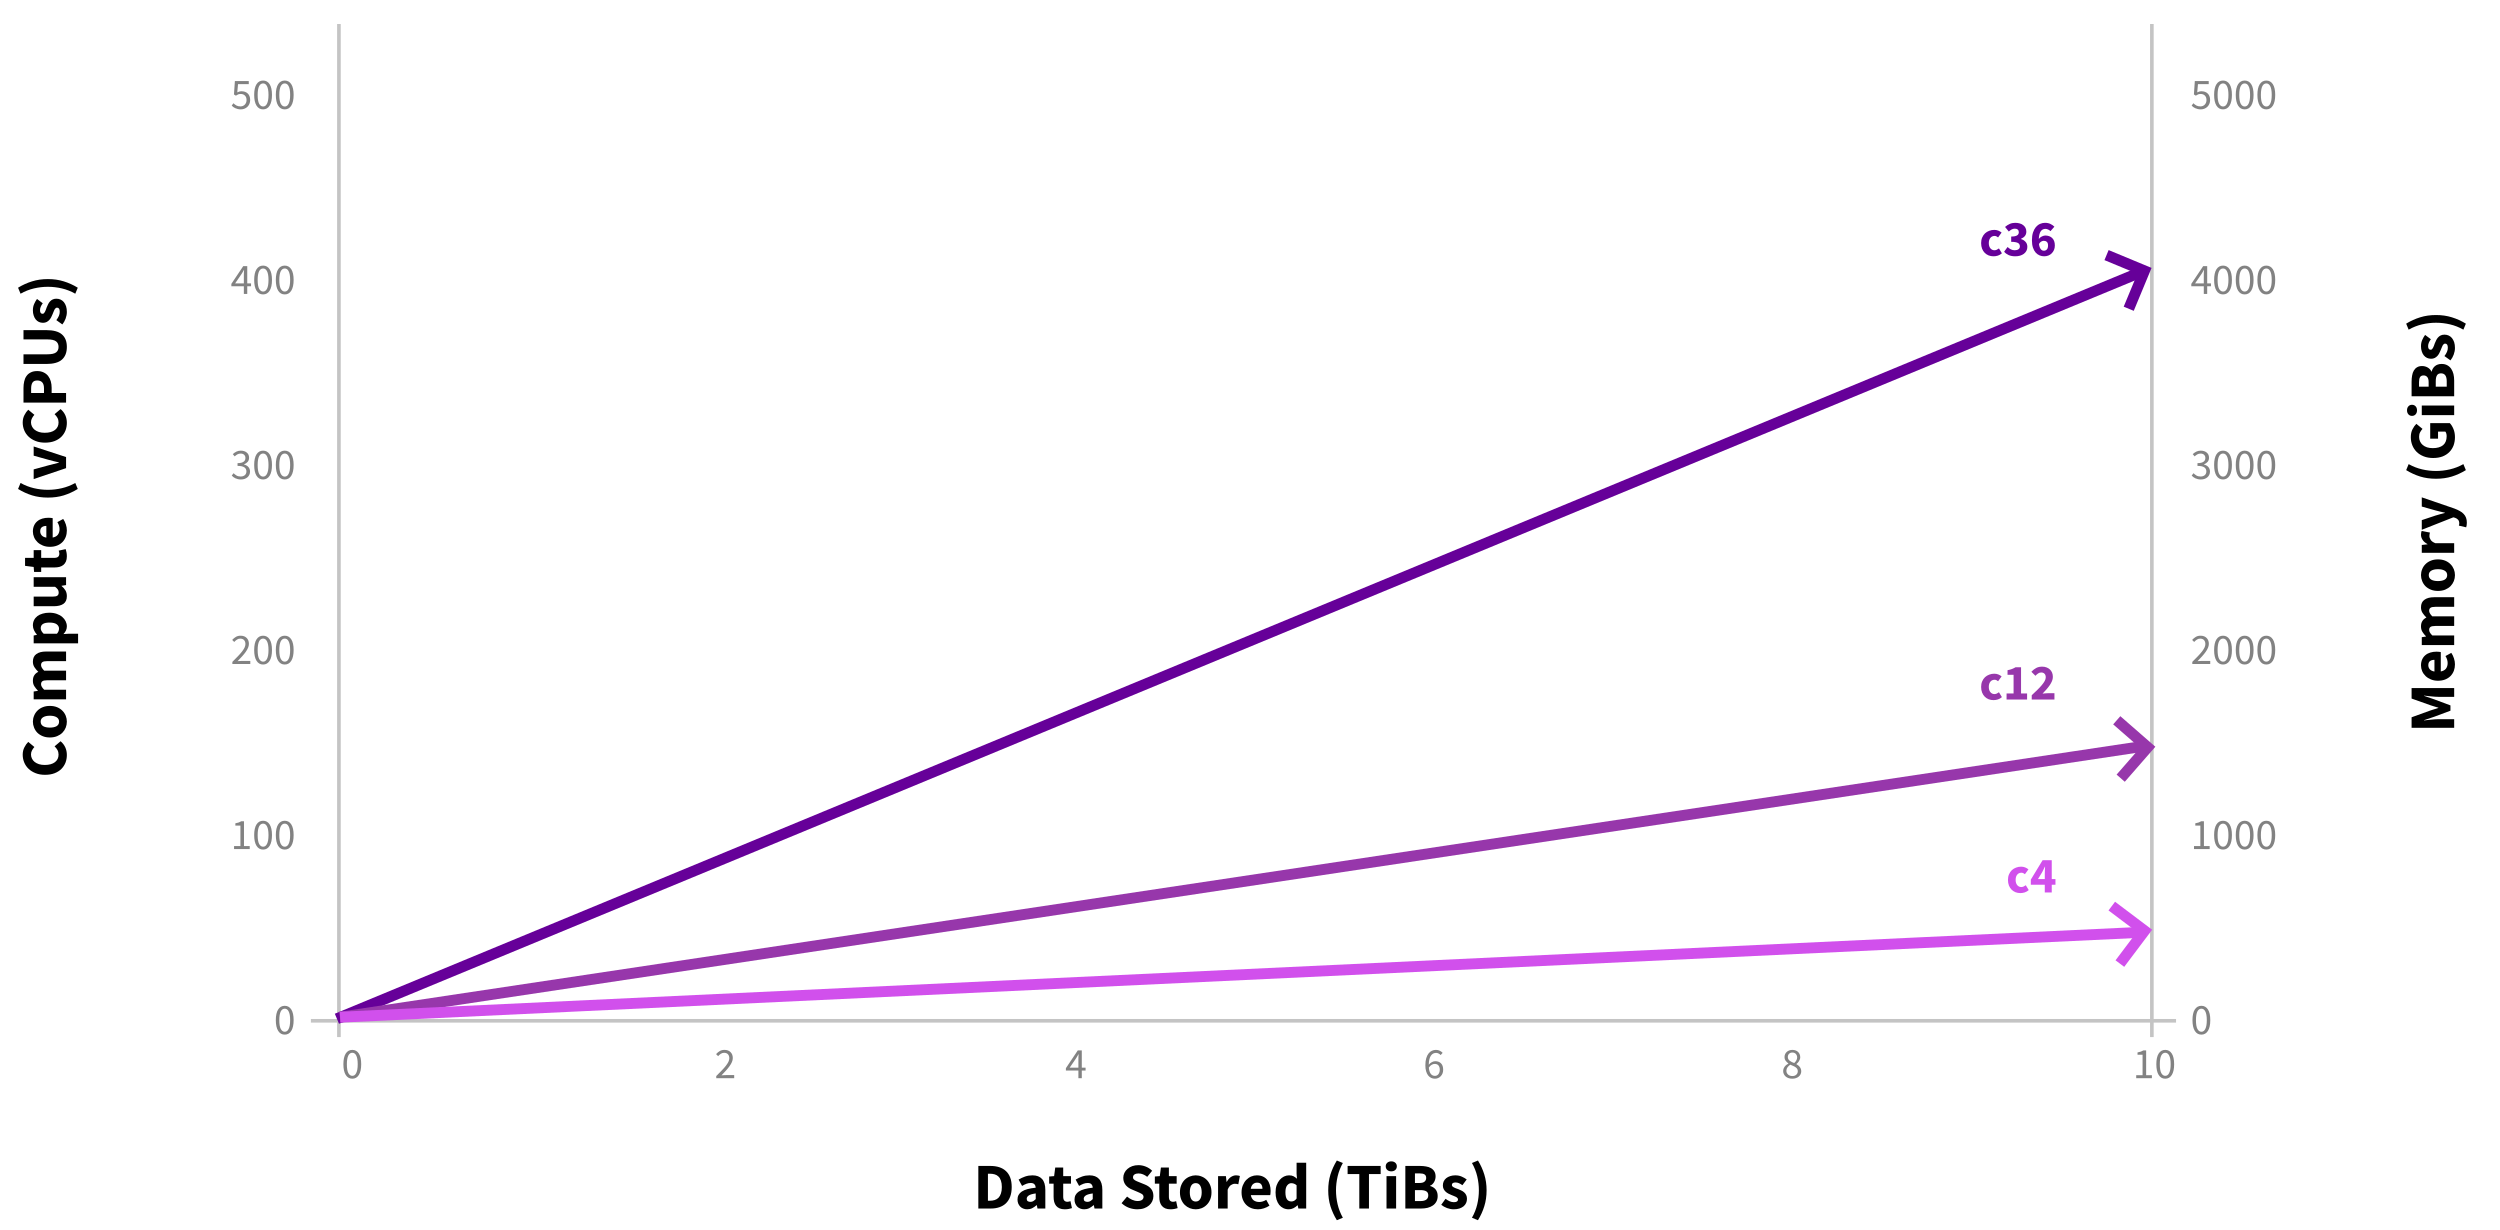 <svg width="689" height="339" viewBox="0 0 689 339" fill="none" xmlns="http://www.w3.org/2000/svg">
<line x1="85.682" y1="281.33" x2="599.722" y2="281.33" stroke="#C4C4C4"/>
<line x1="93.407" y1="285.819" x2="93.407" y2="6.616" stroke="#C4C4C4"/>
<line x1="593.053" y1="285.819" x2="593.053" y2="6.616" stroke="#C4C4C4"/>
<path d="M269.628 333.068V321.332H272.94C273.84 321.332 274.65 321.446 275.37 321.674C276.09 321.902 276.708 322.256 277.224 322.736C277.74 323.204 278.136 323.804 278.412 324.536C278.688 325.268 278.826 326.138 278.826 327.146C278.826 328.154 278.688 329.03 278.412 329.774C278.136 330.518 277.746 331.136 277.242 331.628C276.738 332.108 276.132 332.468 275.424 332.708C274.728 332.948 273.948 333.068 273.084 333.068H269.628ZM272.274 330.926H272.778C273.282 330.926 273.738 330.86 274.146 330.728C274.554 330.596 274.902 330.386 275.19 330.098C275.478 329.798 275.7 329.408 275.856 328.928C276.024 328.448 276.108 327.854 276.108 327.146C276.108 326.45 276.024 325.868 275.856 325.4C275.7 324.92 275.478 324.542 275.19 324.266C274.902 323.978 274.554 323.774 274.146 323.654C273.738 323.534 273.282 323.474 272.778 323.474H272.274V330.926ZM283.088 333.284C282.68 333.284 282.308 333.212 281.972 333.068C281.648 332.936 281.372 332.75 281.144 332.51C280.916 332.258 280.736 331.97 280.604 331.646C280.484 331.322 280.424 330.968 280.424 330.584C280.424 329.648 280.82 328.916 281.612 328.388C282.404 327.86 283.682 327.506 285.446 327.326C285.422 326.93 285.302 326.618 285.086 326.39C284.882 326.15 284.534 326.03 284.042 326.03C283.658 326.03 283.274 326.102 282.89 326.246C282.518 326.39 282.116 326.588 281.684 326.84L280.73 325.094C281.306 324.746 281.906 324.464 282.53 324.248C283.166 324.032 283.838 323.924 284.546 323.924C285.698 323.924 286.574 324.254 287.174 324.914C287.786 325.562 288.092 326.576 288.092 327.956V333.068H285.932L285.752 332.15H285.68C285.296 332.486 284.894 332.762 284.474 332.978C284.054 333.182 283.592 333.284 283.088 333.284ZM283.988 331.232C284.288 331.232 284.546 331.166 284.762 331.034C284.978 330.902 285.206 330.716 285.446 330.476V328.91C284.51 329.042 283.862 329.234 283.502 329.486C283.142 329.738 282.962 330.038 282.962 330.386C282.962 330.674 283.052 330.89 283.232 331.034C283.424 331.166 283.676 331.232 283.988 331.232ZM293.451 333.284C292.899 333.284 292.425 333.2 292.029 333.032C291.645 332.864 291.327 332.63 291.075 332.33C290.835 332.03 290.655 331.67 290.535 331.25C290.427 330.818 290.373 330.344 290.373 329.828V326.21H289.149V324.248L290.517 324.14L290.823 321.764H293.019V324.14H295.161V326.21H293.019V329.792C293.019 330.296 293.121 330.662 293.325 330.89C293.541 331.106 293.823 331.214 294.171 331.214C294.315 331.214 294.459 331.196 294.603 331.16C294.759 331.124 294.897 331.082 295.017 331.034L295.431 332.96C295.191 333.032 294.909 333.104 294.585 333.176C294.261 333.248 293.883 333.284 293.451 333.284ZM298.802 333.284C298.394 333.284 298.022 333.212 297.686 333.068C297.362 332.936 297.086 332.75 296.858 332.51C296.63 332.258 296.45 331.97 296.318 331.646C296.198 331.322 296.138 330.968 296.138 330.584C296.138 329.648 296.534 328.916 297.326 328.388C298.118 327.86 299.396 327.506 301.16 327.326C301.136 326.93 301.016 326.618 300.8 326.39C300.596 326.15 300.248 326.03 299.756 326.03C299.372 326.03 298.988 326.102 298.604 326.246C298.232 326.39 297.83 326.588 297.398 326.84L296.444 325.094C297.02 324.746 297.62 324.464 298.244 324.248C298.88 324.032 299.552 323.924 300.26 323.924C301.412 323.924 302.288 324.254 302.888 324.914C303.5 325.562 303.806 326.576 303.806 327.956V333.068H301.646L301.466 332.15H301.394C301.01 332.486 300.608 332.762 300.188 332.978C299.768 333.182 299.306 333.284 298.802 333.284ZM299.702 331.232C300.002 331.232 300.26 331.166 300.476 331.034C300.692 330.902 300.92 330.716 301.16 330.476V328.91C300.224 329.042 299.576 329.234 299.216 329.486C298.856 329.738 298.676 330.038 298.676 330.386C298.676 330.674 298.766 330.89 298.946 331.034C299.138 331.166 299.39 331.232 299.702 331.232ZM313.446 333.284C312.678 333.284 311.91 333.146 311.142 332.87C310.386 332.582 309.708 332.156 309.108 331.592L310.62 329.774C311.04 330.134 311.502 330.428 312.006 330.656C312.522 330.884 313.026 330.998 313.518 330.998C314.07 330.998 314.478 330.896 314.742 330.692C315.018 330.488 315.156 330.212 315.156 329.864C315.156 329.684 315.114 329.528 315.03 329.396C314.958 329.264 314.844 329.15 314.688 329.054C314.544 328.946 314.364 328.85 314.148 328.766C313.944 328.67 313.716 328.568 313.464 328.46L311.934 327.812C311.634 327.692 311.34 327.536 311.052 327.344C310.776 327.152 310.524 326.93 310.296 326.678C310.08 326.414 309.906 326.114 309.774 325.778C309.642 325.43 309.576 325.04 309.576 324.608C309.576 324.128 309.678 323.678 309.882 323.258C310.086 322.826 310.374 322.454 310.746 322.142C311.118 321.818 311.556 321.566 312.06 321.386C312.576 321.206 313.14 321.116 313.752 321.116C314.436 321.116 315.108 321.248 315.768 321.512C316.44 321.776 317.028 322.16 317.532 322.664L316.182 324.338C315.798 324.038 315.414 323.81 315.03 323.654C314.646 323.486 314.22 323.402 313.752 323.402C313.296 323.402 312.93 323.498 312.654 323.69C312.39 323.87 312.258 324.128 312.258 324.464C312.258 324.644 312.3 324.8 312.384 324.932C312.48 325.052 312.606 325.166 312.762 325.274C312.93 325.37 313.122 325.466 313.338 325.562C313.554 325.646 313.788 325.742 314.04 325.85L315.552 326.462C316.272 326.75 316.836 327.146 317.244 327.65C317.664 328.154 317.874 328.82 317.874 329.648C317.874 330.14 317.772 330.608 317.568 331.052C317.376 331.484 317.088 331.868 316.704 332.204C316.332 332.528 315.87 332.792 315.318 332.996C314.766 333.188 314.142 333.284 313.446 333.284ZM322.578 333.284C322.026 333.284 321.552 333.2 321.156 333.032C320.772 332.864 320.454 332.63 320.202 332.33C319.962 332.03 319.782 331.67 319.662 331.25C319.554 330.818 319.5 330.344 319.5 329.828V326.21H318.276V324.248L319.644 324.14L319.95 321.764H322.146V324.14H324.288V326.21H322.146V329.792C322.146 330.296 322.248 330.662 322.452 330.89C322.668 331.106 322.95 331.214 323.298 331.214C323.442 331.214 323.586 331.196 323.73 331.16C323.886 331.124 324.024 331.082 324.144 331.034L324.558 332.96C324.318 333.032 324.036 333.104 323.712 333.176C323.388 333.248 323.01 333.284 322.578 333.284ZM329.548 333.284C328.984 333.284 328.438 333.182 327.91 332.978C327.382 332.762 326.914 332.456 326.506 332.06C326.11 331.664 325.792 331.178 325.552 330.602C325.312 330.014 325.192 329.348 325.192 328.604C325.192 327.86 325.312 327.2 325.552 326.624C325.792 326.036 326.11 325.544 326.506 325.148C326.914 324.752 327.382 324.452 327.91 324.248C328.438 324.032 328.984 323.924 329.548 323.924C330.112 323.924 330.652 324.032 331.168 324.248C331.696 324.452 332.158 324.752 332.554 325.148C332.962 325.544 333.286 326.036 333.526 326.624C333.766 327.2 333.886 327.86 333.886 328.604C333.886 329.348 333.766 330.014 333.526 330.602C333.286 331.178 332.962 331.664 332.554 332.06C332.158 332.456 331.696 332.762 331.168 332.978C330.652 333.182 330.112 333.284 329.548 333.284ZM329.548 331.142C330.088 331.142 330.496 330.914 330.772 330.458C331.048 330.002 331.186 329.384 331.186 328.604C331.186 327.824 331.048 327.206 330.772 326.75C330.496 326.294 330.088 326.066 329.548 326.066C328.996 326.066 328.582 326.294 328.306 326.75C328.042 327.206 327.91 327.824 327.91 328.604C327.91 329.384 328.042 330.002 328.306 330.458C328.582 330.914 328.996 331.142 329.548 331.142ZM335.699 333.068V324.14H337.859L338.039 325.706H338.111C338.435 325.094 338.825 324.644 339.281 324.356C339.737 324.068 340.193 323.924 340.649 323.924C340.901 323.924 341.105 323.942 341.261 323.978C341.429 324.002 341.579 324.044 341.711 324.104L341.279 326.39C341.111 326.342 340.955 326.306 340.811 326.282C340.667 326.258 340.499 326.246 340.307 326.246C339.971 326.246 339.617 326.366 339.245 326.606C338.885 326.846 338.585 327.272 338.345 327.884V333.068H335.699ZM346.691 333.284C346.055 333.284 345.461 333.182 344.909 332.978C344.357 332.762 343.877 332.456 343.469 332.06C343.061 331.652 342.743 331.16 342.515 330.584C342.287 330.008 342.173 329.348 342.173 328.604C342.173 327.884 342.293 327.236 342.533 326.66C342.773 326.072 343.085 325.58 343.469 325.184C343.865 324.776 344.315 324.464 344.819 324.248C345.323 324.032 345.845 323.924 346.385 323.924C347.021 323.924 347.573 324.032 348.041 324.248C348.521 324.464 348.917 324.764 349.229 325.148C349.553 325.532 349.793 325.988 349.949 326.516C350.105 327.032 350.183 327.596 350.183 328.208C350.183 328.448 350.171 328.676 350.147 328.892C350.123 329.108 350.099 329.27 350.075 329.378H344.729C344.849 330.026 345.113 330.506 345.521 330.818C345.941 331.118 346.451 331.268 347.051 331.268C347.687 331.268 348.329 331.07 348.977 330.674L349.859 332.276C349.403 332.588 348.893 332.834 348.329 333.014C347.777 333.194 347.231 333.284 346.691 333.284ZM344.711 327.632H347.933C347.933 327.128 347.819 326.72 347.591 326.408C347.363 326.096 346.979 325.94 346.439 325.94C346.019 325.94 345.647 326.078 345.323 326.354C345.011 326.63 344.807 327.056 344.711 327.632ZM355.197 333.284C354.645 333.284 354.141 333.176 353.685 332.96C353.241 332.744 352.857 332.438 352.533 332.042C352.221 331.634 351.975 331.142 351.795 330.566C351.627 329.99 351.543 329.336 351.543 328.604C351.543 327.872 351.645 327.218 351.849 326.642C352.065 326.066 352.341 325.58 352.677 325.184C353.025 324.776 353.421 324.464 353.865 324.248C354.321 324.032 354.783 323.924 355.251 323.924C355.755 323.924 356.169 324.008 356.493 324.176C356.817 324.344 357.135 324.572 357.447 324.86L357.339 323.492V320.45H359.985V333.068H357.825L357.645 332.186H357.573C357.261 332.498 356.895 332.762 356.475 332.978C356.055 333.182 355.629 333.284 355.197 333.284ZM355.881 331.124C356.169 331.124 356.427 331.064 356.655 330.944C356.895 330.824 357.123 330.614 357.339 330.314V326.66C357.099 326.444 356.853 326.294 356.601 326.21C356.349 326.126 356.103 326.084 355.863 326.084C355.443 326.084 355.071 326.288 354.747 326.696C354.423 327.092 354.261 327.716 354.261 328.568C354.261 329.456 354.399 330.104 354.675 330.512C354.963 330.92 355.365 331.124 355.881 331.124ZM368.435 336.29C367.679 335.054 367.091 333.77 366.671 332.438C366.263 331.106 366.059 329.648 366.059 328.064C366.059 326.48 366.263 325.022 366.671 323.69C367.091 322.358 367.679 321.074 368.435 319.838L370.091 320.522C369.431 321.698 368.951 322.928 368.651 324.212C368.351 325.496 368.201 326.78 368.201 328.064C368.201 329.348 368.351 330.632 368.651 331.916C368.951 333.2 369.431 334.43 370.091 335.606L368.435 336.29ZM374.623 333.068V323.564H371.401V321.332H380.509V323.564H377.287V333.068H374.623ZM382.123 333.068V324.14H384.769V333.068H382.123ZM383.437 322.826C382.993 322.826 382.627 322.7 382.339 322.448C382.051 322.184 381.907 321.848 381.907 321.44C381.907 321.032 382.051 320.702 382.339 320.45C382.627 320.198 382.993 320.072 383.437 320.072C383.893 320.072 384.259 320.198 384.535 320.45C384.823 320.702 384.967 321.032 384.967 321.44C384.967 321.848 384.823 322.184 384.535 322.448C384.259 322.7 383.893 322.826 383.437 322.826ZM387.313 333.068V321.332H391.327C391.939 321.332 392.503 321.38 393.019 321.476C393.547 321.56 394.003 321.716 394.387 321.944C394.783 322.172 395.089 322.472 395.305 322.844C395.533 323.216 395.647 323.684 395.647 324.248C395.647 324.512 395.611 324.776 395.539 325.04C395.467 325.304 395.365 325.55 395.233 325.778C395.101 326.006 394.939 326.21 394.747 326.39C394.567 326.57 394.357 326.702 394.117 326.786V326.858C394.417 326.93 394.693 327.044 394.945 327.2C395.197 327.344 395.419 327.53 395.611 327.758C395.803 327.986 395.953 328.256 396.061 328.568C396.169 328.868 396.223 329.216 396.223 329.612C396.223 330.212 396.103 330.728 395.863 331.16C395.635 331.592 395.311 331.952 394.891 332.24C394.483 332.516 394.003 332.726 393.451 332.87C392.899 333.002 392.305 333.068 391.669 333.068H387.313ZM389.959 326.03H391.201C391.849 326.03 392.317 325.904 392.605 325.652C392.905 325.4 393.055 325.064 393.055 324.644C393.055 324.188 392.905 323.864 392.605 323.672C392.305 323.48 391.843 323.384 391.219 323.384H389.959V326.03ZM389.959 331.016H391.453C392.905 331.016 393.631 330.488 393.631 329.432C393.631 328.916 393.451 328.55 393.091 328.334C392.731 328.106 392.185 327.992 391.453 327.992H389.959V331.016ZM400.624 333.284C400.036 333.284 399.43 333.17 398.806 332.942C398.194 332.714 397.66 332.414 397.204 332.042L398.392 330.386C398.8 330.698 399.19 330.932 399.562 331.088C399.934 331.244 400.312 331.322 400.696 331.322C401.092 331.322 401.38 331.256 401.56 331.124C401.74 330.992 401.83 330.806 401.83 330.566C401.83 330.422 401.776 330.296 401.668 330.188C401.572 330.068 401.434 329.96 401.254 329.864C401.086 329.768 400.894 329.684 400.678 329.612C400.462 329.528 400.24 329.438 400.012 329.342C399.736 329.234 399.46 329.108 399.184 328.964C398.908 328.82 398.656 328.646 398.428 328.442C398.2 328.226 398.014 327.98 397.87 327.704C397.726 327.416 397.654 327.086 397.654 326.714C397.654 326.306 397.732 325.928 397.888 325.58C398.056 325.232 398.29 324.938 398.59 324.698C398.89 324.458 399.25 324.272 399.67 324.14C400.09 323.996 400.558 323.924 401.074 323.924C401.758 323.924 402.358 324.044 402.874 324.284C403.39 324.512 403.84 324.77 404.224 325.058L403.036 326.642C402.712 326.402 402.394 326.216 402.082 326.084C401.77 325.952 401.458 325.886 401.146 325.886C400.474 325.886 400.138 326.12 400.138 326.588C400.138 326.732 400.186 326.858 400.282 326.966C400.378 327.062 400.504 327.152 400.66 327.236C400.828 327.32 401.014 327.404 401.218 327.488C401.434 327.56 401.656 327.638 401.884 327.722C402.172 327.83 402.454 327.956 402.73 328.1C403.018 328.232 403.276 328.4 403.504 328.604C403.744 328.808 403.936 329.06 404.08 329.36C404.224 329.648 404.296 329.996 404.296 330.404C404.296 330.812 404.218 331.19 404.062 331.538C403.906 331.886 403.672 332.192 403.36 332.456C403.048 332.708 402.664 332.912 402.208 333.068C401.752 333.212 401.224 333.284 400.624 333.284ZM407.326 336.29L405.67 335.606C406.342 334.43 406.828 333.2 407.128 331.916C407.428 330.632 407.578 329.348 407.578 328.064C407.578 326.78 407.428 325.496 407.128 324.212C406.828 322.928 406.342 321.698 405.67 320.522L407.326 319.838C408.082 321.074 408.664 322.358 409.072 323.69C409.492 325.022 409.702 326.48 409.702 328.064C409.702 329.648 409.492 331.106 409.072 332.438C408.664 333.77 408.082 335.054 407.326 336.29Z" fill="black"/>
<path d="M18.425 208.087C18.425 208.831 18.299 209.533 18.047 210.193C17.783 210.853 17.399 211.435 16.895 211.939C16.391 212.431 15.767 212.821 15.023 213.109C14.267 213.397 13.397 213.541 12.413 213.541C11.441 213.541 10.577 213.391 9.821 213.091C9.053 212.791 8.405 212.389 7.877 211.885C7.349 211.381 6.947 210.793 6.671 210.121C6.395 209.449 6.257 208.741 6.257 207.997C6.257 207.241 6.413 206.563 6.725 205.963C7.025 205.363 7.379 204.865 7.787 204.469L9.479 205.873C9.203 206.173 8.981 206.491 8.813 206.827C8.633 207.151 8.543 207.523 8.543 207.943C8.543 208.339 8.633 208.717 8.813 209.077C8.981 209.425 9.227 209.731 9.551 209.995C9.875 210.247 10.271 210.451 10.739 210.607C11.207 210.751 11.735 210.823 12.323 210.823C13.535 210.823 14.477 210.565 15.149 210.049C15.809 209.533 16.139 208.843 16.139 207.979C16.139 207.499 16.037 207.073 15.833 206.701C15.617 206.317 15.353 205.981 15.041 205.693L16.697 204.289C17.849 205.273 18.425 206.539 18.425 208.087ZM18.425 198.889C18.425 199.453 18.323 199.999 18.119 200.527C17.903 201.055 17.597 201.523 17.201 201.931C16.805 202.327 16.319 202.645 15.743 202.885C15.155 203.125 14.489 203.245 13.745 203.245C13.001 203.245 12.341 203.125 11.765 202.885C11.177 202.645 10.685 202.327 10.289 201.931C9.893 201.523 9.593 201.055 9.389 200.527C9.173 199.999 9.065 199.453 9.065 198.889C9.065 198.325 9.173 197.785 9.389 197.269C9.593 196.741 9.893 196.279 10.289 195.883C10.685 195.475 11.177 195.151 11.765 194.911C12.341 194.671 13.001 194.551 13.745 194.551C14.489 194.551 15.155 194.671 15.743 194.911C16.319 195.151 16.805 195.475 17.201 195.883C17.597 196.279 17.903 196.741 18.119 197.269C18.323 197.785 18.425 198.325 18.425 198.889ZM16.283 198.889C16.283 198.349 16.055 197.941 15.599 197.665C15.143 197.389 14.525 197.251 13.745 197.251C12.965 197.251 12.347 197.389 11.891 197.665C11.435 197.941 11.207 198.349 11.207 198.889C11.207 199.441 11.435 199.855 11.891 200.131C12.347 200.395 12.965 200.527 13.745 200.527C14.525 200.527 15.143 200.395 15.599 200.131C16.055 199.855 16.283 199.441 16.283 198.889ZM18.209 192.738L9.281 192.738L9.281 190.578L10.433 190.398L10.433 190.326C10.061 189.954 9.743 189.558 9.479 189.138C9.203 188.718 9.065 188.214 9.065 187.626C9.065 186.99 9.197 186.48 9.461 186.096C9.713 185.7 10.079 185.388 10.559 185.16C10.151 184.764 9.803 184.35 9.515 183.918C9.215 183.474 9.065 182.952 9.065 182.352C9.065 181.392 9.389 180.69 10.037 180.246C10.673 179.79 11.549 179.562 12.665 179.562L18.209 179.562L18.209 182.208L13.007 182.208C12.359 182.208 11.915 182.298 11.675 182.478C11.435 182.646 11.315 182.922 11.315 183.306C11.315 183.75 11.603 184.26 12.179 184.836L18.209 184.836L18.209 187.482L13.007 187.482C12.359 187.482 11.915 187.572 11.675 187.752C11.435 187.92 11.315 188.196 11.315 188.58C11.315 189.036 11.603 189.54 12.179 190.092L18.209 190.092L18.209 192.738ZM21.521 177.305L9.281 177.305L9.281 175.145L10.163 174.965L10.163 174.893C9.851 174.545 9.593 174.155 9.389 173.723C9.173 173.279 9.065 172.823 9.065 172.355C9.065 171.815 9.173 171.329 9.389 170.897C9.605 170.465 9.911 170.099 10.307 169.799C10.703 169.499 11.183 169.271 11.747 169.115C12.299 168.947 12.917 168.863 13.601 168.863C14.369 168.863 15.053 168.971 15.653 169.187C16.241 169.391 16.745 169.673 17.165 170.033C17.573 170.381 17.885 170.783 18.101 171.239C18.317 171.683 18.425 172.145 18.425 172.625C18.425 173.009 18.347 173.381 18.191 173.741C18.023 174.101 17.789 174.437 17.489 174.749L18.911 174.659L21.521 174.659L21.521 177.305ZM16.265 173.237C16.265 172.781 16.061 172.391 15.653 172.067C15.233 171.743 14.561 171.581 13.637 171.581C12.029 171.581 11.225 172.097 11.225 173.129C11.225 173.645 11.495 174.155 12.035 174.659L15.689 174.659C15.905 174.419 16.055 174.179 16.139 173.939C16.223 173.699 16.265 173.465 16.265 173.237ZM18.425 164.304C18.425 165.276 18.107 165.984 17.471 166.428C16.835 166.86 15.953 167.076 14.825 167.076L9.281 167.076L9.281 164.43L14.483 164.43C15.131 164.43 15.575 164.34 15.815 164.16C16.055 163.98 16.175 163.698 16.175 163.314C16.175 162.978 16.097 162.696 15.941 162.468C15.785 162.24 15.533 161.994 15.185 161.73L9.281 161.73L9.281 159.084L18.209 159.084L18.209 161.244L16.967 161.442L16.967 161.496C17.423 161.88 17.783 162.294 18.047 162.738C18.299 163.17 18.425 163.692 18.425 164.304ZM18.425 153.318C18.425 153.87 18.341 154.344 18.173 154.74C18.005 155.124 17.771 155.442 17.471 155.694C17.171 155.934 16.811 156.114 16.391 156.234C15.959 156.342 15.485 156.396 14.969 156.396L11.351 156.396L11.351 157.62L9.389 157.62L9.281 156.252L6.905 155.946L6.905 153.75L9.281 153.75L9.281 151.608L11.351 151.608L11.351 153.75L14.933 153.75C15.437 153.75 15.803 153.648 16.031 153.444C16.247 153.228 16.355 152.946 16.355 152.598C16.355 152.454 16.337 152.31 16.301 152.166C16.265 152.01 16.223 151.872 16.175 151.752L18.101 151.338C18.173 151.578 18.245 151.86 18.317 152.184C18.389 152.508 18.425 152.886 18.425 153.318ZM18.425 146.186C18.425 146.822 18.323 147.416 18.119 147.968C17.903 148.52 17.597 149 17.201 149.408C16.793 149.816 16.301 150.134 15.725 150.362C15.149 150.59 14.489 150.704 13.745 150.704C13.025 150.704 12.377 150.584 11.801 150.344C11.213 150.104 10.721 149.792 10.325 149.408C9.917 149.012 9.605 148.562 9.389 148.058C9.173 147.554 9.065 147.032 9.065 146.492C9.065 145.856 9.173 145.304 9.389 144.836C9.605 144.356 9.905 143.96 10.289 143.648C10.673 143.324 11.129 143.084 11.657 142.928C12.173 142.772 12.737 142.694 13.349 142.694C13.589 142.694 13.817 142.706 14.033 142.73C14.249 142.754 14.411 142.778 14.519 142.802L14.519 148.148C15.167 148.028 15.647 147.764 15.959 147.356C16.259 146.936 16.409 146.426 16.409 145.826C16.409 145.19 16.211 144.548 15.815 143.9L17.417 143.018C17.729 143.474 17.975 143.984 18.155 144.548C18.335 145.1 18.425 145.646 18.425 146.186ZM12.773 148.166L12.773 144.944C12.269 144.944 11.861 145.058 11.549 145.286C11.237 145.514 11.081 145.898 11.081 146.438C11.081 146.858 11.219 147.23 11.495 147.554C11.771 147.866 12.197 148.07 12.773 148.166ZM21.431 134.76C20.195 135.516 18.911 136.104 17.579 136.524C16.247 136.932 14.789 137.136 13.205 137.136C11.621 137.136 10.163 136.932 8.831 136.524C7.499 136.104 6.215 135.516 4.979 134.76L5.663 133.104C6.839 133.764 8.069 134.244 9.353 134.544C10.637 134.844 11.921 134.994 13.205 134.994C14.489 134.994 15.773 134.844 17.057 134.544C18.341 134.244 19.571 133.764 20.747 133.104L21.431 134.76ZM18.209 129.022L9.281 132.028L9.281 129.364L13.493 128.212C13.937 128.092 14.393 127.978 14.861 127.87C15.317 127.75 15.779 127.63 16.247 127.51L16.247 127.438C15.779 127.33 15.317 127.222 14.861 127.114C14.393 126.994 13.937 126.874 13.493 126.754L9.281 125.584L9.281 123.046L18.209 125.962L18.209 129.022ZM18.425 116.54C18.425 117.284 18.299 117.986 18.047 118.646C17.783 119.306 17.399 119.888 16.895 120.392C16.391 120.884 15.767 121.274 15.023 121.562C14.267 121.85 13.397 121.994 12.413 121.994C11.441 121.994 10.577 121.844 9.821 121.544C9.053 121.244 8.405 120.842 7.877 120.338C7.349 119.834 6.947 119.246 6.671 118.574C6.395 117.902 6.257 117.194 6.257 116.45C6.257 115.694 6.413 115.016 6.725 114.416C7.025 113.816 7.379 113.318 7.787 112.922L9.479 114.326C9.203 114.626 8.981 114.944 8.813 115.28C8.633 115.604 8.543 115.976 8.543 116.396C8.543 116.792 8.633 117.17 8.813 117.53C8.981 117.878 9.227 118.184 9.551 118.448C9.875 118.7 10.271 118.904 10.739 119.06C11.207 119.204 11.735 119.276 12.323 119.276C13.535 119.276 14.477 119.018 15.149 118.502C15.809 117.986 16.139 117.296 16.139 116.432C16.139 115.952 16.037 115.526 15.833 115.154C15.617 114.77 15.353 114.434 15.041 114.146L16.697 112.742C17.849 113.726 18.425 114.992 18.425 116.54ZM18.209 110.96L6.473 110.96L6.473 106.928C6.473 106.28 6.539 105.674 6.671 105.11C6.791 104.546 7.001 104.054 7.301 103.634C7.589 103.214 7.979 102.884 8.471 102.644C8.951 102.392 9.545 102.266 10.253 102.266C10.937 102.266 11.531 102.392 12.035 102.644C12.539 102.884 12.953 103.214 13.277 103.634C13.601 104.054 13.841 104.54 13.997 105.092C14.153 105.644 14.231 106.232 14.231 106.856L14.231 108.314L18.209 108.314L18.209 110.96ZM12.125 108.314L12.125 107.018C12.125 105.578 11.501 104.858 10.253 104.858C9.641 104.858 9.209 105.05 8.957 105.434C8.705 105.818 8.579 106.37 8.579 107.09L8.579 108.314L12.125 108.314ZM18.425 95.611C18.425 97.135 17.975 98.299 17.075 99.103C16.175 99.907 14.741 100.309 12.773 100.309L6.473 100.309L6.473 97.645L13.043 97.645C14.195 97.645 14.999 97.471 15.455 97.123C15.911 96.775 16.139 96.271 16.139 95.611C16.139 94.951 15.911 94.441 15.455 94.081C14.999 93.721 14.195 93.541 13.043 93.541L6.473 93.541L6.473 90.985L12.773 90.985C14.741 90.985 16.175 91.381 17.075 92.173C17.975 92.953 18.425 94.099 18.425 95.611ZM18.425 85.995C18.425 86.583 18.311 87.189 18.083 87.813C17.855 88.425 17.555 88.959 17.183 89.415L15.527 88.227C15.839 87.819 16.073 87.429 16.229 87.057C16.385 86.685 16.463 86.307 16.463 85.923C16.463 85.527 16.397 85.239 16.265 85.059C16.133 84.879 15.947 84.789 15.707 84.789C15.563 84.789 15.437 84.843 15.329 84.951C15.209 85.047 15.101 85.185 15.005 85.365C14.909 85.533 14.825 85.725 14.753 85.941C14.669 86.157 14.579 86.379 14.483 86.607C14.375 86.883 14.249 87.159 14.105 87.435C13.961 87.711 13.787 87.963 13.583 88.191C13.367 88.419 13.121 88.605 12.845 88.749C12.557 88.893 12.227 88.965 11.855 88.965C11.447 88.965 11.069 88.887 10.721 88.731C10.373 88.563 10.079 88.329 9.839 88.029C9.599 87.729 9.413 87.369 9.281 86.949C9.137 86.529 9.065 86.061 9.065 85.545C9.065 84.861 9.185 84.261 9.425 83.745C9.653 83.229 9.911 82.779 10.199 82.395L11.783 83.583C11.543 83.907 11.357 84.225 11.225 84.537C11.093 84.849 11.027 85.161 11.027 85.473C11.027 86.145 11.261 86.481 11.729 86.481C11.873 86.481 11.999 86.433 12.107 86.337C12.203 86.241 12.293 86.115 12.377 85.959C12.461 85.791 12.545 85.605 12.629 85.401C12.701 85.185 12.779 84.963 12.863 84.735C12.971 84.447 13.097 84.165 13.241 83.889C13.373 83.601 13.541 83.343 13.745 83.115C13.949 82.875 14.201 82.683 14.501 82.539C14.789 82.395 15.137 82.323 15.545 82.323C15.953 82.323 16.331 82.401 16.679 82.557C17.027 82.713 17.333 82.947 17.597 83.259C17.849 83.571 18.053 83.955 18.209 84.411C18.353 84.867 18.425 85.395 18.425 85.995ZM21.431 79.293L20.747 80.948C19.571 80.276 18.341 79.79 17.057 79.49C15.773 79.191 14.489 79.04 13.205 79.04C11.921 79.04 10.637 79.191 9.353 79.49C8.069 79.79 6.839 80.276 5.663 80.948L4.979 79.293C6.215 78.537 7.499 77.954 8.831 77.546C10.163 77.126 11.621 76.916 13.205 76.916C14.789 76.916 16.247 77.126 17.579 77.546C18.911 77.954 20.195 78.537 21.431 79.293Z" fill="black"/>
<path d="M66.366 30.144C66.062 30.144 65.782 30.112 65.526 30.048C65.278 29.992 65.05 29.916 64.842 29.82C64.642 29.724 64.458 29.616 64.29 29.496C64.13 29.368 63.986 29.236 63.858 29.1L64.338 28.452C64.562 28.684 64.826 28.888 65.13 29.064C65.442 29.24 65.822 29.328 66.27 29.328C66.502 29.328 66.718 29.288 66.918 29.208C67.126 29.12 67.306 29 67.458 28.848C67.61 28.696 67.73 28.512 67.818 28.296C67.906 28.08 67.95 27.84 67.95 27.576C67.95 27.048 67.802 26.636 67.506 26.34C67.21 26.044 66.814 25.896 66.318 25.896C66.054 25.896 65.826 25.936 65.634 26.016C65.45 26.096 65.242 26.212 65.01 26.364L64.482 26.028L64.734 22.344H68.562V23.196H65.598L65.394 25.464C65.578 25.368 65.762 25.292 65.946 25.236C66.13 25.18 66.338 25.152 66.57 25.152C66.898 25.152 67.206 25.2 67.494 25.296C67.782 25.392 68.034 25.54 68.25 25.74C68.466 25.932 68.634 26.18 68.754 26.484C68.882 26.78 68.946 27.136 68.946 27.552C68.946 27.968 68.874 28.336 68.73 28.656C68.586 28.976 68.394 29.248 68.154 29.472C67.914 29.688 67.638 29.856 67.326 29.976C67.022 30.088 66.702 30.144 66.366 30.144ZM72.511 30.144C71.735 30.144 71.131 29.8 70.699 29.112C70.267 28.424 70.051 27.436 70.051 26.148C70.051 24.86 70.267 23.88 70.699 23.208C71.131 22.536 71.735 22.2 72.511 22.2C73.279 22.2 73.879 22.536 74.311 23.208C74.743 23.88 74.959 24.86 74.959 26.148C74.959 27.436 74.743 28.424 74.311 29.112C73.879 29.8 73.279 30.144 72.511 30.144ZM72.511 29.352C72.735 29.352 72.935 29.292 73.111 29.172C73.295 29.044 73.451 28.852 73.579 28.596C73.715 28.332 73.819 28 73.891 27.6C73.963 27.192 73.999 26.708 73.999 26.148C73.999 25.588 73.963 25.108 73.891 24.708C73.819 24.308 73.715 23.984 73.579 23.736C73.451 23.48 73.295 23.292 73.111 23.172C72.935 23.052 72.735 22.992 72.511 22.992C72.287 22.992 72.083 23.052 71.899 23.172C71.715 23.292 71.555 23.48 71.419 23.736C71.291 23.984 71.191 24.308 71.119 24.708C71.047 25.108 71.011 25.588 71.011 26.148C71.011 27.268 71.147 28.084 71.419 28.596C71.699 29.1 72.063 29.352 72.511 29.352ZM78.476 30.144C77.7 30.144 77.096 29.8 76.664 29.112C76.232 28.424 76.016 27.436 76.016 26.148C76.016 24.86 76.232 23.88 76.664 23.208C77.096 22.536 77.7 22.2 78.476 22.2C79.244 22.2 79.844 22.536 80.276 23.208C80.708 23.88 80.924 24.86 80.924 26.148C80.924 27.436 80.708 28.424 80.276 29.112C79.844 29.8 79.244 30.144 78.476 30.144ZM78.476 29.352C78.7 29.352 78.9 29.292 79.076 29.172C79.26 29.044 79.416 28.852 79.544 28.596C79.68 28.332 79.784 28 79.856 27.6C79.928 27.192 79.964 26.708 79.964 26.148C79.964 25.588 79.928 25.108 79.856 24.708C79.784 24.308 79.68 23.984 79.544 23.736C79.416 23.48 79.26 23.292 79.076 23.172C78.9 23.052 78.7 22.992 78.476 22.992C78.252 22.992 78.048 23.052 77.864 23.172C77.68 23.292 77.52 23.48 77.384 23.736C77.256 23.984 77.156 24.308 77.084 24.708C77.012 25.108 76.976 25.588 76.976 26.148C76.976 27.268 77.112 28.084 77.384 28.596C77.664 29.1 78.028 29.352 78.476 29.352ZM67.206 81V78.888H63.762V78.24L67.038 73.344H68.142V78.096H69.186V78.888H68.142V81H67.206ZM64.806 78.096H67.206V75.876C67.206 75.668 67.21 75.424 67.218 75.144C67.234 74.856 67.25 74.608 67.266 74.4H67.218C67.122 74.584 67.022 74.764 66.918 74.94C66.814 75.116 66.706 75.296 66.594 75.48L64.806 78.096ZM72.511 81.144C71.735 81.144 71.131 80.8 70.699 80.112C70.267 79.424 70.051 78.436 70.051 77.148C70.051 75.86 70.267 74.88 70.699 74.208C71.131 73.536 71.735 73.2 72.511 73.2C73.279 73.2 73.879 73.536 74.311 74.208C74.743 74.88 74.959 75.86 74.959 77.148C74.959 78.436 74.743 79.424 74.311 80.112C73.879 80.8 73.279 81.144 72.511 81.144ZM72.511 80.352C72.735 80.352 72.935 80.292 73.111 80.172C73.295 80.044 73.451 79.852 73.579 79.596C73.715 79.332 73.819 79 73.891 78.6C73.963 78.192 73.999 77.708 73.999 77.148C73.999 76.588 73.963 76.108 73.891 75.708C73.819 75.308 73.715 74.984 73.579 74.736C73.451 74.48 73.295 74.292 73.111 74.172C72.935 74.052 72.735 73.992 72.511 73.992C72.287 73.992 72.083 74.052 71.899 74.172C71.715 74.292 71.555 74.48 71.419 74.736C71.291 74.984 71.191 75.308 71.119 75.708C71.047 76.108 71.011 76.588 71.011 77.148C71.011 78.268 71.147 79.084 71.419 79.596C71.699 80.1 72.063 80.352 72.511 80.352ZM78.476 81.144C77.7 81.144 77.096 80.8 76.664 80.112C76.232 79.424 76.016 78.436 76.016 77.148C76.016 75.86 76.232 74.88 76.664 74.208C77.096 73.536 77.7 73.2 78.476 73.2C79.244 73.2 79.844 73.536 80.276 74.208C80.708 74.88 80.924 75.86 80.924 77.148C80.924 78.436 80.708 79.424 80.276 80.112C79.844 80.8 79.244 81.144 78.476 81.144ZM78.476 80.352C78.7 80.352 78.9 80.292 79.076 80.172C79.26 80.044 79.416 79.852 79.544 79.596C79.68 79.332 79.784 79 79.856 78.6C79.928 78.192 79.964 77.708 79.964 77.148C79.964 76.588 79.928 76.108 79.856 75.708C79.784 75.308 79.68 74.984 79.544 74.736C79.416 74.48 79.26 74.292 79.076 74.172C78.9 74.052 78.7 73.992 78.476 73.992C78.252 73.992 78.048 74.052 77.864 74.172C77.68 74.292 77.52 74.48 77.384 74.736C77.256 74.984 77.156 75.308 77.084 75.708C77.012 76.108 76.976 76.588 76.976 77.148C76.976 78.268 77.112 79.084 77.384 79.596C77.664 80.1 78.028 80.352 78.476 80.352ZM66.39 132.144C66.086 132.144 65.806 132.112 65.55 132.048C65.302 131.992 65.074 131.916 64.866 131.82C64.658 131.716 64.47 131.6 64.302 131.472C64.142 131.344 63.998 131.208 63.87 131.064L64.374 130.416C64.606 130.656 64.874 130.868 65.178 131.052C65.49 131.236 65.874 131.328 66.33 131.328C66.794 131.328 67.174 131.204 67.47 130.956C67.766 130.7 67.914 130.356 67.914 129.924C67.914 129.7 67.87 129.496 67.782 129.312C67.702 129.12 67.566 128.956 67.374 128.82C67.182 128.684 66.93 128.58 66.618 128.508C66.306 128.436 65.922 128.4 65.466 128.4V127.644C65.874 127.644 66.214 127.608 66.486 127.536C66.766 127.464 66.99 127.364 67.158 127.236C67.334 127.108 67.458 126.956 67.53 126.78C67.602 126.604 67.638 126.416 67.638 126.216C67.638 125.84 67.518 125.544 67.278 125.328C67.046 125.112 66.726 125.004 66.318 125.004C65.998 125.004 65.702 125.076 65.43 125.22C65.166 125.364 64.918 125.552 64.686 125.784L64.158 125.16C64.454 124.88 64.778 124.652 65.13 124.476C65.49 124.292 65.898 124.2 66.354 124.2C66.69 124.2 66.998 124.244 67.278 124.332C67.558 124.42 67.798 124.548 67.998 124.716C68.206 124.876 68.366 125.076 68.478 125.316C68.59 125.556 68.646 125.832 68.646 126.144C68.646 126.608 68.518 126.988 68.262 127.284C68.006 127.58 67.67 127.808 67.254 127.968V128.016C67.486 128.072 67.702 128.156 67.902 128.268C68.102 128.372 68.278 128.508 68.43 128.676C68.582 128.836 68.698 129.024 68.778 129.24C68.866 129.456 68.91 129.696 68.91 129.96C68.91 130.296 68.842 130.6 68.706 130.872C68.578 131.144 68.398 131.376 68.166 131.568C67.942 131.752 67.678 131.896 67.374 132C67.07 132.096 66.742 132.144 66.39 132.144ZM72.511 132.144C71.735 132.144 71.131 131.8 70.699 131.112C70.267 130.424 70.051 129.436 70.051 128.148C70.051 126.86 70.267 125.88 70.699 125.208C71.131 124.536 71.735 124.2 72.511 124.2C73.279 124.2 73.879 124.536 74.311 125.208C74.743 125.88 74.959 126.86 74.959 128.148C74.959 129.436 74.743 130.424 74.311 131.112C73.879 131.8 73.279 132.144 72.511 132.144ZM72.511 131.352C72.735 131.352 72.935 131.292 73.111 131.172C73.295 131.044 73.451 130.852 73.579 130.596C73.715 130.332 73.819 130 73.891 129.6C73.963 129.192 73.999 128.708 73.999 128.148C73.999 127.588 73.963 127.108 73.891 126.708C73.819 126.308 73.715 125.984 73.579 125.736C73.451 125.48 73.295 125.292 73.111 125.172C72.935 125.052 72.735 124.992 72.511 124.992C72.287 124.992 72.083 125.052 71.899 125.172C71.715 125.292 71.555 125.48 71.419 125.736C71.291 125.984 71.191 126.308 71.119 126.708C71.047 127.108 71.011 127.588 71.011 128.148C71.011 129.268 71.147 130.084 71.419 130.596C71.699 131.1 72.063 131.352 72.511 131.352ZM78.476 132.144C77.7 132.144 77.096 131.8 76.664 131.112C76.232 130.424 76.016 129.436 76.016 128.148C76.016 126.86 76.232 125.88 76.664 125.208C77.096 124.536 77.7 124.2 78.476 124.2C79.244 124.2 79.844 124.536 80.276 125.208C80.708 125.88 80.924 126.86 80.924 128.148C80.924 129.436 80.708 130.424 80.276 131.112C79.844 131.8 79.244 132.144 78.476 132.144ZM78.476 131.352C78.7 131.352 78.9 131.292 79.076 131.172C79.26 131.044 79.416 130.852 79.544 130.596C79.68 130.332 79.784 130 79.856 129.6C79.928 129.192 79.964 128.708 79.964 128.148C79.964 127.588 79.928 127.108 79.856 126.708C79.784 126.308 79.68 125.984 79.544 125.736C79.416 125.48 79.26 125.292 79.076 125.172C78.9 125.052 78.7 124.992 78.476 124.992C78.252 124.992 78.048 125.052 77.864 125.172C77.68 125.292 77.52 125.48 77.384 125.736C77.256 125.984 77.156 126.308 77.084 126.708C77.012 127.108 76.976 127.588 76.976 128.148C76.976 129.268 77.112 130.084 77.384 130.596C77.664 131.1 78.028 131.352 78.476 131.352ZM64.038 183V182.412C64.614 181.836 65.126 181.316 65.574 180.852C66.022 180.388 66.398 179.96 66.702 179.568C67.006 179.168 67.238 178.804 67.398 178.476C67.558 178.14 67.638 177.816 67.638 177.504C67.638 177.064 67.518 176.704 67.278 176.424C67.038 176.144 66.674 176.004 66.186 176.004C65.866 176.004 65.57 176.096 65.298 176.28C65.026 176.456 64.778 176.672 64.554 176.928L63.99 176.364C64.31 176.012 64.65 175.732 65.01 175.524C65.37 175.308 65.802 175.2 66.306 175.2C67.018 175.2 67.578 175.408 67.986 175.824C68.394 176.232 68.598 176.776 68.598 177.456C68.598 177.816 68.518 178.18 68.358 178.548C68.206 178.908 67.99 179.284 67.71 179.676C67.438 180.06 67.11 180.464 66.726 180.888C66.35 181.304 65.934 181.748 65.478 182.22C65.686 182.204 65.902 182.188 66.126 182.172C66.35 182.156 66.562 182.148 66.762 182.148H68.982V183H64.038ZM72.511 183.144C71.735 183.144 71.131 182.8 70.699 182.112C70.267 181.424 70.051 180.436 70.051 179.148C70.051 177.86 70.267 176.88 70.699 176.208C71.131 175.536 71.735 175.2 72.511 175.2C73.279 175.2 73.879 175.536 74.311 176.208C74.743 176.88 74.959 177.86 74.959 179.148C74.959 180.436 74.743 181.424 74.311 182.112C73.879 182.8 73.279 183.144 72.511 183.144ZM72.511 182.352C72.735 182.352 72.935 182.292 73.111 182.172C73.295 182.044 73.451 181.852 73.579 181.596C73.715 181.332 73.819 181 73.891 180.6C73.963 180.192 73.999 179.708 73.999 179.148C73.999 178.588 73.963 178.108 73.891 177.708C73.819 177.308 73.715 176.984 73.579 176.736C73.451 176.48 73.295 176.292 73.111 176.172C72.935 176.052 72.735 175.992 72.511 175.992C72.287 175.992 72.083 176.052 71.899 176.172C71.715 176.292 71.555 176.48 71.419 176.736C71.291 176.984 71.191 177.308 71.119 177.708C71.047 178.108 71.011 178.588 71.011 179.148C71.011 180.268 71.147 181.084 71.419 181.596C71.699 182.1 72.063 182.352 72.511 182.352ZM78.476 183.144C77.7 183.144 77.096 182.8 76.664 182.112C76.232 181.424 76.016 180.436 76.016 179.148C76.016 177.86 76.232 176.88 76.664 176.208C77.096 175.536 77.7 175.2 78.476 175.2C79.244 175.2 79.844 175.536 80.276 176.208C80.708 176.88 80.924 177.86 80.924 179.148C80.924 180.436 80.708 181.424 80.276 182.112C79.844 182.8 79.244 183.144 78.476 183.144ZM78.476 182.352C78.7 182.352 78.9 182.292 79.076 182.172C79.26 182.044 79.416 181.852 79.544 181.596C79.68 181.332 79.784 181 79.856 180.6C79.928 180.192 79.964 179.708 79.964 179.148C79.964 178.588 79.928 178.108 79.856 177.708C79.784 177.308 79.68 176.984 79.544 176.736C79.416 176.48 79.26 176.292 79.076 176.172C78.9 176.052 78.7 175.992 78.476 175.992C78.252 175.992 78.048 176.052 77.864 176.172C77.68 176.292 77.52 176.48 77.384 176.736C77.256 176.984 77.156 177.308 77.084 177.708C77.012 178.108 76.976 178.588 76.976 179.148C76.976 180.268 77.112 181.084 77.384 181.596C77.664 182.1 78.028 182.352 78.476 182.352ZM64.506 234V233.184H66.258V227.544H64.866V226.908C65.218 226.844 65.522 226.768 65.778 226.68C66.042 226.584 66.278 226.472 66.486 226.344H67.242V233.184H68.826V234H64.506ZM72.511 234.144C71.735 234.144 71.131 233.8 70.699 233.112C70.267 232.424 70.051 231.436 70.051 230.148C70.051 228.86 70.267 227.88 70.699 227.208C71.131 226.536 71.735 226.2 72.511 226.2C73.279 226.2 73.879 226.536 74.311 227.208C74.743 227.88 74.959 228.86 74.959 230.148C74.959 231.436 74.743 232.424 74.311 233.112C73.879 233.8 73.279 234.144 72.511 234.144ZM72.511 233.352C72.735 233.352 72.935 233.292 73.111 233.172C73.295 233.044 73.451 232.852 73.579 232.596C73.715 232.332 73.819 232 73.891 231.6C73.963 231.192 73.999 230.708 73.999 230.148C73.999 229.588 73.963 229.108 73.891 228.708C73.819 228.308 73.715 227.984 73.579 227.736C73.451 227.48 73.295 227.292 73.111 227.172C72.935 227.052 72.735 226.992 72.511 226.992C72.287 226.992 72.083 227.052 71.899 227.172C71.715 227.292 71.555 227.48 71.419 227.736C71.291 227.984 71.191 228.308 71.119 228.708C71.047 229.108 71.011 229.588 71.011 230.148C71.011 231.268 71.147 232.084 71.419 232.596C71.699 233.1 72.063 233.352 72.511 233.352ZM78.476 234.144C77.7 234.144 77.096 233.8 76.664 233.112C76.232 232.424 76.016 231.436 76.016 230.148C76.016 228.86 76.232 227.88 76.664 227.208C77.096 226.536 77.7 226.2 78.476 226.2C79.244 226.2 79.844 226.536 80.276 227.208C80.708 227.88 80.924 228.86 80.924 230.148C80.924 231.436 80.708 232.424 80.276 233.112C79.844 233.8 79.244 234.144 78.476 234.144ZM78.476 233.352C78.7 233.352 78.9 233.292 79.076 233.172C79.26 233.044 79.416 232.852 79.544 232.596C79.68 232.332 79.784 232 79.856 231.6C79.928 231.192 79.964 230.708 79.964 230.148C79.964 229.588 79.928 229.108 79.856 228.708C79.784 228.308 79.68 227.984 79.544 227.736C79.416 227.48 79.26 227.292 79.076 227.172C78.9 227.052 78.7 226.992 78.476 226.992C78.252 226.992 78.048 227.052 77.864 227.172C77.68 227.292 77.52 227.48 77.384 227.736C77.256 227.984 77.156 228.308 77.084 228.708C77.012 229.108 76.976 229.588 76.976 230.148C76.976 231.268 77.112 232.084 77.384 232.596C77.664 233.1 78.028 233.352 78.476 233.352ZM78.476 285.144C77.7 285.144 77.096 284.8 76.664 284.112C76.232 283.424 76.016 282.436 76.016 281.148C76.016 279.86 76.232 278.88 76.664 278.208C77.096 277.536 77.7 277.2 78.476 277.2C79.244 277.2 79.844 277.536 80.276 278.208C80.708 278.88 80.924 279.86 80.924 281.148C80.924 282.436 80.708 283.424 80.276 284.112C79.844 284.8 79.244 285.144 78.476 285.144ZM78.476 284.352C78.7 284.352 78.9 284.292 79.076 284.172C79.26 284.044 79.416 283.852 79.544 283.596C79.68 283.332 79.784 283 79.856 282.6C79.928 282.192 79.964 281.708 79.964 281.148C79.964 280.588 79.928 280.108 79.856 279.708C79.784 279.308 79.68 278.984 79.544 278.736C79.416 278.48 79.26 278.292 79.076 278.172C78.9 278.052 78.7 277.992 78.476 277.992C78.252 277.992 78.048 278.052 77.864 278.172C77.68 278.292 77.52 278.48 77.384 278.736C77.256 278.984 77.156 279.308 77.084 279.708C77.012 280.108 76.976 280.588 76.976 281.148C76.976 282.268 77.112 283.084 77.384 283.596C77.664 284.1 78.028 284.352 78.476 284.352Z" fill="#828282"/>
<path d="M97.098 297.292C96.322 297.292 95.718 296.948 95.286 296.26C94.854 295.572 94.638 294.584 94.638 293.296C94.638 292.008 94.854 291.028 95.286 290.356C95.718 289.684 96.322 289.348 97.098 289.348C97.866 289.348 98.466 289.684 98.898 290.356C99.33 291.028 99.546 292.008 99.546 293.296C99.546 294.584 99.33 295.572 98.898 296.26C98.466 296.948 97.866 297.292 97.098 297.292ZM97.098 296.5C97.322 296.5 97.522 296.44 97.698 296.32C97.882 296.192 98.038 296 98.166 295.744C98.302 295.48 98.406 295.148 98.478 294.748C98.55 294.34 98.586 293.856 98.586 293.296C98.586 292.736 98.55 292.256 98.478 291.856C98.406 291.456 98.302 291.132 98.166 290.884C98.038 290.628 97.882 290.44 97.698 290.32C97.522 290.2 97.322 290.14 97.098 290.14C96.874 290.14 96.67 290.2 96.486 290.32C96.302 290.44 96.142 290.628 96.006 290.884C95.878 291.132 95.778 291.456 95.706 291.856C95.634 292.256 95.598 292.736 95.598 293.296C95.598 294.416 95.734 295.232 96.006 295.744C96.286 296.248 96.65 296.5 97.098 296.5Z" fill="#828282"/>
<path d="M197.398 297.148V296.56C197.974 295.984 198.486 295.464 198.934 295C199.382 294.536 199.758 294.108 200.062 293.716C200.366 293.316 200.598 292.952 200.758 292.624C200.918 292.288 200.998 291.964 200.998 291.652C200.998 291.212 200.878 290.852 200.638 290.572C200.398 290.292 200.034 290.152 199.546 290.152C199.226 290.152 198.93 290.244 198.658 290.428C198.386 290.604 198.138 290.82 197.914 291.076L197.35 290.512C197.67 290.16 198.01 289.88 198.37 289.672C198.73 289.456 199.162 289.348 199.666 289.348C200.378 289.348 200.938 289.556 201.346 289.972C201.754 290.38 201.958 290.924 201.958 291.604C201.958 291.964 201.878 292.328 201.718 292.696C201.566 293.056 201.35 293.432 201.07 293.824C200.798 294.208 200.47 294.612 200.086 295.036C199.71 295.452 199.294 295.896 198.838 296.368C199.046 296.352 199.262 296.336 199.486 296.32C199.71 296.304 199.922 296.296 200.122 296.296H202.342V297.148H197.398Z" fill="#828282"/>
<path d="M297.206 297.148V295.036H293.762V294.388L297.038 289.492H298.142V294.244H299.186V295.036H298.142V297.148H297.206ZM294.806 294.244H297.206V292.024C297.206 291.816 297.21 291.572 297.218 291.292C297.234 291.004 297.25 290.756 297.266 290.548H297.218C297.122 290.732 297.022 290.912 296.918 291.088C296.814 291.264 296.706 291.444 296.594 291.628L294.806 294.244Z" fill="#828282"/>
<path d="M395.469 297.292C395.093 297.292 394.745 297.216 394.425 297.064C394.105 296.912 393.825 296.684 393.585 296.38C393.353 296.068 393.169 295.684 393.033 295.228C392.897 294.764 392.829 294.224 392.829 293.608C392.829 292.84 392.909 292.188 393.069 291.652C393.229 291.108 393.445 290.668 393.717 290.332C393.989 289.988 394.297 289.74 394.641 289.588C394.993 289.428 395.361 289.348 395.745 289.348C396.161 289.348 396.517 289.428 396.813 289.588C397.117 289.74 397.377 289.932 397.593 290.164L397.041 290.776C396.881 290.592 396.689 290.448 396.465 290.344C396.249 290.232 396.021 290.176 395.781 290.176C395.517 290.176 395.265 290.232 395.025 290.344C394.785 290.456 394.573 290.64 394.389 290.896C394.205 291.152 394.057 291.488 393.945 291.904C393.833 292.312 393.773 292.82 393.765 293.428C394.005 293.132 394.285 292.9 394.605 292.732C394.925 292.556 395.241 292.468 395.553 292.468C396.217 292.468 396.745 292.664 397.137 293.056C397.537 293.448 397.737 294.04 397.737 294.832C397.737 295.2 397.677 295.536 397.557 295.84C397.437 296.136 397.273 296.392 397.065 296.608C396.857 296.824 396.617 296.992 396.345 297.112C396.073 297.232 395.781 297.292 395.469 297.292ZM395.469 296.512C395.661 296.512 395.837 296.472 395.997 296.392C396.157 296.312 396.297 296.2 396.417 296.056C396.537 295.904 396.629 295.728 396.693 295.528C396.765 295.32 396.801 295.088 396.801 294.832C396.801 294.328 396.685 293.932 396.453 293.644C396.221 293.356 395.865 293.212 395.385 293.212C395.137 293.212 394.869 293.292 394.581 293.452C394.293 293.604 394.029 293.86 393.789 294.22C393.853 294.972 394.025 295.544 394.305 295.936C394.593 296.32 394.981 296.512 395.469 296.512Z" fill="#828282"/>
<path d="M493.949 297.292C493.589 297.292 493.253 297.24 492.941 297.136C492.637 297.032 492.373 296.888 492.149 296.704C491.933 296.512 491.761 296.288 491.633 296.032C491.505 295.776 491.441 295.496 491.441 295.192C491.441 294.944 491.481 294.716 491.561 294.508C491.649 294.292 491.757 294.1 491.885 293.932C492.021 293.756 492.173 293.604 492.341 293.476C492.517 293.34 492.697 293.224 492.881 293.128V293.08C492.601 292.88 492.353 292.64 492.137 292.36C491.921 292.072 491.813 291.724 491.813 291.316C491.813 291.02 491.869 290.752 491.981 290.512C492.093 290.272 492.245 290.068 492.437 289.9C492.629 289.724 492.857 289.588 493.121 289.492C493.385 289.396 493.673 289.348 493.985 289.348C494.321 289.348 494.621 289.4 494.885 289.504C495.149 289.6 495.373 289.74 495.557 289.924C495.749 290.1 495.893 290.316 495.989 290.572C496.093 290.82 496.145 291.092 496.145 291.388C496.145 291.588 496.109 291.78 496.037 291.964C495.973 292.148 495.889 292.32 495.785 292.48C495.689 292.64 495.577 292.784 495.449 292.912C495.329 293.04 495.209 293.148 495.089 293.236V293.284C495.257 293.38 495.421 293.492 495.581 293.62C495.741 293.74 495.881 293.88 496.001 294.04C496.129 294.192 496.229 294.368 496.301 294.568C496.381 294.768 496.421 294.996 496.421 295.252C496.421 295.54 496.361 295.808 496.241 296.056C496.121 296.304 495.953 296.52 495.737 296.704C495.521 296.888 495.261 297.032 494.957 297.136C494.653 297.24 494.317 297.292 493.949 297.292ZM494.489 292.972C494.745 292.74 494.941 292.496 495.077 292.24C495.221 291.984 495.293 291.716 495.293 291.436C495.293 291.052 495.177 290.732 494.945 290.476C494.713 290.212 494.385 290.08 493.961 290.08C493.601 290.08 493.305 290.192 493.073 290.416C492.841 290.64 492.725 290.94 492.725 291.316C492.725 291.548 492.773 291.748 492.869 291.916C492.965 292.076 493.093 292.22 493.253 292.348C493.421 292.476 493.609 292.592 493.817 292.696C494.033 292.792 494.257 292.884 494.489 292.972ZM493.973 296.56C494.421 296.56 494.781 296.436 495.053 296.188C495.333 295.94 495.473 295.616 495.473 295.216C495.473 294.968 495.417 294.756 495.305 294.58C495.193 294.404 495.041 294.252 494.849 294.124C494.657 293.988 494.433 293.868 494.177 293.764C493.929 293.652 493.669 293.54 493.397 293.428C493.093 293.636 492.837 293.88 492.629 294.16C492.429 294.432 492.329 294.744 492.329 295.096C492.329 295.312 492.369 295.508 492.449 295.684C492.537 295.86 492.653 296.016 492.797 296.152C492.949 296.28 493.125 296.38 493.325 296.452C493.525 296.524 493.741 296.56 493.973 296.56Z" fill="#828282"/>
<path d="M549.429 70.636C548.944 70.636 548.491 70.557 548.071 70.398C547.661 70.23 547.301 69.992 546.993 69.684C546.685 69.376 546.443 68.998 546.265 68.55C546.088 68.093 545.999 67.575 545.999 66.996C545.999 66.418 546.097 65.904 546.293 65.456C546.489 64.999 546.751 64.616 547.077 64.308C547.413 64 547.801 63.767 548.239 63.608C548.678 63.44 549.135 63.356 549.611 63.356C550.041 63.356 550.419 63.426 550.745 63.566C551.081 63.706 551.38 63.884 551.641 64.098L550.675 65.428C550.349 65.158 550.036 65.022 549.737 65.022C549.233 65.022 548.837 65.2 548.547 65.554C548.258 65.909 548.113 66.39 548.113 66.996C548.113 67.603 548.258 68.084 548.547 68.438C548.846 68.793 549.219 68.97 549.667 68.97C549.891 68.97 550.106 68.924 550.311 68.83C550.526 68.728 550.727 68.606 550.913 68.466L551.725 69.81C551.38 70.109 551.007 70.324 550.605 70.454C550.204 70.576 549.812 70.636 549.429 70.636ZM555.432 70.636C554.704 70.636 554.088 70.524 553.584 70.3C553.08 70.067 552.665 69.759 552.338 69.376L553.29 68.074C553.561 68.336 553.855 68.55 554.172 68.718C554.499 68.886 554.854 68.97 555.236 68.97C555.675 68.97 556.025 68.882 556.286 68.704C556.548 68.518 556.678 68.256 556.678 67.92C556.678 67.724 556.641 67.547 556.566 67.388C556.501 67.23 556.38 67.099 556.202 66.996C556.025 66.884 555.782 66.8 555.474 66.744C555.166 66.679 554.77 66.646 554.284 66.646V65.19C554.686 65.19 555.017 65.162 555.278 65.106C555.549 65.05 555.764 64.971 555.922 64.868C556.09 64.756 556.207 64.63 556.272 64.49C556.347 64.341 556.384 64.178 556.384 64C556.384 63.692 556.291 63.454 556.104 63.286C555.918 63.109 555.647 63.02 555.292 63.02C554.975 63.02 554.686 63.09 554.424 63.23C554.172 63.37 553.906 63.562 553.626 63.804L552.59 62.544C553.001 62.19 553.43 61.914 553.878 61.718C554.336 61.513 554.84 61.41 555.39 61.41C555.848 61.41 556.263 61.466 556.636 61.578C557.019 61.681 557.341 61.84 557.602 62.054C557.873 62.26 558.083 62.512 558.232 62.81C558.382 63.109 558.456 63.454 558.456 63.846C558.456 64.313 558.326 64.71 558.064 65.036C557.812 65.354 557.448 65.615 556.972 65.82V65.876C557.486 66.026 557.906 66.282 558.232 66.646C558.568 67.001 558.736 67.468 558.736 68.046C558.736 68.457 558.648 68.826 558.47 69.152C558.293 69.47 558.055 69.74 557.756 69.964C557.458 70.179 557.108 70.347 556.706 70.468C556.305 70.58 555.88 70.636 555.432 70.636ZM563.361 70.636C562.932 70.636 562.512 70.552 562.101 70.384C561.7 70.216 561.34 69.955 561.023 69.6C560.715 69.246 560.468 68.793 560.281 68.242C560.094 67.682 560.001 67.01 560.001 66.226C560.001 65.396 560.099 64.677 560.295 64.07C560.5 63.464 560.766 62.964 561.093 62.572C561.429 62.18 561.812 61.891 562.241 61.704C562.68 61.508 563.132 61.41 563.599 61.41C564.187 61.41 564.696 61.518 565.125 61.732C565.554 61.938 565.909 62.185 566.189 62.474L565.111 63.706C564.952 63.538 564.747 63.394 564.495 63.272C564.243 63.142 563.986 63.076 563.725 63.076C563.482 63.076 563.254 63.123 563.039 63.216C562.824 63.31 562.633 63.468 562.465 63.692C562.306 63.907 562.176 64.192 562.073 64.546C561.97 64.901 561.91 65.335 561.891 65.848C562.003 65.699 562.134 65.568 562.283 65.456C562.432 65.335 562.586 65.237 562.745 65.162C562.904 65.078 563.062 65.018 563.221 64.98C563.38 64.934 563.529 64.91 563.669 64.91C564.052 64.91 564.402 64.966 564.719 65.078C565.046 65.19 565.326 65.358 565.559 65.582C565.802 65.806 565.988 66.091 566.119 66.436C566.25 66.782 566.315 67.188 566.315 67.654C566.315 68.121 566.236 68.536 566.077 68.9C565.918 69.264 565.704 69.577 565.433 69.838C565.172 70.1 564.859 70.3 564.495 70.44C564.14 70.571 563.762 70.636 563.361 70.636ZM563.319 69.096C563.627 69.096 563.888 68.984 564.103 68.76C564.327 68.527 564.439 68.158 564.439 67.654C564.439 67.178 564.327 66.847 564.103 66.66C563.888 66.464 563.613 66.366 563.277 66.366C563.044 66.366 562.806 66.436 562.563 66.576C562.33 66.707 562.12 66.931 561.933 67.248C561.98 67.603 562.05 67.897 562.143 68.13C562.236 68.364 562.344 68.555 562.465 68.704C562.586 68.844 562.717 68.947 562.857 69.012C563.006 69.068 563.16 69.096 563.319 69.096Z" fill="#660099"/>
<path d="M549.429 192.953C548.944 192.953 548.491 192.874 548.071 192.715C547.661 192.547 547.301 192.309 546.993 192.001C546.685 191.693 546.443 191.315 546.265 190.867C546.088 190.41 545.999 189.892 545.999 189.313C545.999 188.735 546.097 188.221 546.293 187.773C546.489 187.316 546.751 186.933 547.077 186.625C547.413 186.317 547.801 186.084 548.239 185.925C548.678 185.757 549.135 185.673 549.611 185.673C550.041 185.673 550.419 185.743 550.745 185.883C551.081 186.023 551.38 186.201 551.641 186.415L550.675 187.745C550.349 187.475 550.036 187.339 549.737 187.339C549.233 187.339 548.837 187.517 548.547 187.871C548.258 188.226 548.113 188.707 548.113 189.313C548.113 189.92 548.258 190.401 548.547 190.755C548.846 191.11 549.219 191.287 549.667 191.287C549.891 191.287 550.106 191.241 550.311 191.147C550.526 191.045 550.727 190.923 550.913 190.783L551.725 192.127C551.38 192.426 551.007 192.641 550.605 192.771C550.204 192.893 549.812 192.953 549.429 192.953ZM553.01 192.785V191.119H554.942V185.981H553.276V184.707C553.762 184.614 554.172 184.502 554.508 184.371C554.844 184.241 555.171 184.082 555.488 183.895H557V191.119H558.666V192.785H553.01ZM559.945 192.785V191.609C560.514 191.077 561.032 190.583 561.499 190.125C561.975 189.659 562.381 189.225 562.717 188.823C563.062 188.413 563.328 188.035 563.515 187.689C563.711 187.335 563.809 186.999 563.809 186.681C563.809 186.243 563.697 185.911 563.473 185.687C563.249 185.454 562.941 185.337 562.549 185.337C562.222 185.337 561.933 185.431 561.681 185.617C561.429 185.795 561.191 186.005 560.967 186.247L559.847 185.141C560.286 184.675 560.734 184.325 561.191 184.091C561.648 183.849 562.194 183.727 562.829 183.727C563.268 183.727 563.664 183.797 564.019 183.937C564.383 184.068 564.696 184.259 564.957 184.511C565.218 184.754 565.419 185.048 565.559 185.393C565.699 185.739 565.769 186.126 565.769 186.555C565.769 186.929 565.69 187.311 565.531 187.703C565.372 188.086 565.158 188.473 564.887 188.865C564.626 189.248 564.322 189.635 563.977 190.027C563.641 190.41 563.291 190.788 562.927 191.161C563.151 191.133 563.398 191.11 563.669 191.091C563.949 191.063 564.196 191.049 564.411 191.049H566.203V192.785H559.945Z" fill="#9737AB"/>
<path d="M556.825 246.135C556.34 246.135 555.887 246.055 555.467 245.897C555.057 245.729 554.697 245.491 554.389 245.183C554.081 244.875 553.839 244.497 553.661 244.049C553.484 243.591 553.395 243.073 553.395 242.495C553.395 241.916 553.493 241.403 553.689 240.955C553.885 240.497 554.147 240.115 554.473 239.807C554.809 239.499 555.197 239.265 555.635 239.107C556.074 238.939 556.531 238.855 557.007 238.855C557.437 238.855 557.815 238.925 558.141 239.065C558.477 239.205 558.776 239.382 559.037 239.597L558.071 240.927C557.745 240.656 557.432 240.521 557.133 240.521C556.629 240.521 556.233 240.698 555.943 241.053C555.654 241.407 555.509 241.888 555.509 242.495C555.509 243.101 555.654 243.582 555.943 243.937C556.242 244.291 556.615 244.469 557.063 244.469C557.287 244.469 557.502 244.422 557.707 244.329C557.922 244.226 558.123 244.105 558.309 243.965L559.121 245.309C558.776 245.607 558.403 245.822 558.001 245.953C557.6 246.074 557.208 246.135 556.825 246.135ZM563.543 245.967V243.839H559.693V242.425L562.941 237.077H565.461V242.271H566.483V243.839H565.461V245.967H563.543ZM561.667 242.271H563.543V240.829C563.543 240.539 563.552 240.208 563.571 239.835C563.589 239.452 563.608 239.121 563.627 238.841H563.571C563.459 239.083 563.342 239.331 563.221 239.583C563.099 239.835 562.973 240.087 562.843 240.339L561.667 242.271Z" fill="#D150EC"/>
<path d="M588.74 297.148V296.332H590.492V290.692H589.1V290.056C589.452 289.992 589.756 289.916 590.012 289.828C590.276 289.732 590.512 289.62 590.72 289.492H591.476V296.332H593.06V297.148H588.74ZM596.745 297.292C595.969 297.292 595.365 296.948 594.933 296.26C594.501 295.572 594.285 294.584 594.285 293.296C594.285 292.008 594.501 291.028 594.933 290.356C595.365 289.684 595.969 289.348 596.745 289.348C597.513 289.348 598.113 289.684 598.545 290.356C598.977 291.028 599.193 292.008 599.193 293.296C599.193 294.584 598.977 295.572 598.545 296.26C598.113 296.948 597.513 297.292 596.745 297.292ZM596.745 296.5C596.969 296.5 597.169 296.44 597.345 296.32C597.529 296.192 597.685 296 597.813 295.744C597.949 295.48 598.053 295.148 598.125 294.748C598.197 294.34 598.233 293.856 598.233 293.296C598.233 292.736 598.197 292.256 598.125 291.856C598.053 291.456 597.949 291.132 597.813 290.884C597.685 290.628 597.529 290.44 597.345 290.32C597.169 290.2 596.969 290.14 596.745 290.14C596.521 290.14 596.317 290.2 596.133 290.32C595.949 290.44 595.789 290.628 595.653 290.884C595.525 291.132 595.425 291.456 595.353 291.856C595.281 292.256 595.245 292.736 595.245 293.296C595.245 294.416 595.381 295.232 595.653 295.744C595.933 296.248 596.297 296.5 596.745 296.5Z" fill="#828282"/>
<path d="M606.525 30.144C606.221 30.144 605.941 30.112 605.685 30.048C605.437 29.992 605.209 29.916 605.001 29.82C604.801 29.724 604.617 29.616 604.449 29.496C604.289 29.368 604.145 29.236 604.017 29.1L604.497 28.452C604.721 28.684 604.985 28.888 605.289 29.064C605.601 29.24 605.981 29.328 606.429 29.328C606.661 29.328 606.877 29.288 607.077 29.208C607.285 29.12 607.465 29 607.617 28.848C607.769 28.696 607.889 28.512 607.977 28.296C608.065 28.08 608.109 27.84 608.109 27.576C608.109 27.048 607.961 26.636 607.665 26.34C607.369 26.044 606.973 25.896 606.477 25.896C606.213 25.896 605.985 25.936 605.793 26.016C605.609 26.096 605.401 26.212 605.169 26.364L604.641 26.028L604.893 22.344H608.721V23.196H605.757L605.553 25.464C605.737 25.368 605.921 25.292 606.105 25.236C606.289 25.18 606.497 25.152 606.729 25.152C607.057 25.152 607.365 25.2 607.653 25.296C607.941 25.392 608.193 25.54 608.409 25.74C608.625 25.932 608.793 26.18 608.913 26.484C609.041 26.78 609.105 27.136 609.105 27.552C609.105 27.968 609.033 28.336 608.889 28.656C608.745 28.976 608.553 29.248 608.313 29.472C608.073 29.688 607.797 29.856 607.485 29.976C607.181 30.088 606.861 30.144 606.525 30.144ZM612.67 30.144C611.894 30.144 611.29 29.8 610.858 29.112C610.426 28.424 610.21 27.436 610.21 26.148C610.21 24.86 610.426 23.88 610.858 23.208C611.29 22.536 611.894 22.2 612.67 22.2C613.438 22.2 614.038 22.536 614.47 23.208C614.902 23.88 615.118 24.86 615.118 26.148C615.118 27.436 614.902 28.424 614.47 29.112C614.038 29.8 613.438 30.144 612.67 30.144ZM612.67 29.352C612.894 29.352 613.094 29.292 613.27 29.172C613.454 29.044 613.61 28.852 613.738 28.596C613.874 28.332 613.978 28 614.05 27.6C614.122 27.192 614.158 26.708 614.158 26.148C614.158 25.588 614.122 25.108 614.05 24.708C613.978 24.308 613.874 23.984 613.738 23.736C613.61 23.48 613.454 23.292 613.27 23.172C613.094 23.052 612.894 22.992 612.67 22.992C612.446 22.992 612.242 23.052 612.058 23.172C611.874 23.292 611.714 23.48 611.578 23.736C611.45 23.984 611.35 24.308 611.278 24.708C611.206 25.108 611.17 25.588 611.17 26.148C611.17 27.268 611.306 28.084 611.578 28.596C611.858 29.1 612.222 29.352 612.67 29.352ZM618.635 30.144C617.859 30.144 617.255 29.8 616.823 29.112C616.391 28.424 616.175 27.436 616.175 26.148C616.175 24.86 616.391 23.88 616.823 23.208C617.255 22.536 617.859 22.2 618.635 22.2C619.403 22.2 620.003 22.536 620.435 23.208C620.867 23.88 621.083 24.86 621.083 26.148C621.083 27.436 620.867 28.424 620.435 29.112C620.003 29.8 619.403 30.144 618.635 30.144ZM618.635 29.352C618.859 29.352 619.059 29.292 619.235 29.172C619.419 29.044 619.575 28.852 619.703 28.596C619.839 28.332 619.943 28 620.015 27.6C620.087 27.192 620.123 26.708 620.123 26.148C620.123 25.588 620.087 25.108 620.015 24.708C619.943 24.308 619.839 23.984 619.703 23.736C619.575 23.48 619.419 23.292 619.235 23.172C619.059 23.052 618.859 22.992 618.635 22.992C618.411 22.992 618.207 23.052 618.023 23.172C617.839 23.292 617.679 23.48 617.543 23.736C617.415 23.984 617.315 24.308 617.243 24.708C617.171 25.108 617.135 25.588 617.135 26.148C617.135 27.268 617.271 28.084 617.543 28.596C617.823 29.1 618.187 29.352 618.635 29.352ZM624.6 30.144C623.824 30.144 623.22 29.8 622.788 29.112C622.356 28.424 622.14 27.436 622.14 26.148C622.14 24.86 622.356 23.88 622.788 23.208C623.22 22.536 623.824 22.2 624.6 22.2C625.368 22.2 625.968 22.536 626.4 23.208C626.832 23.88 627.048 24.86 627.048 26.148C627.048 27.436 626.832 28.424 626.4 29.112C625.968 29.8 625.368 30.144 624.6 30.144ZM624.6 29.352C624.824 29.352 625.024 29.292 625.2 29.172C625.384 29.044 625.54 28.852 625.668 28.596C625.804 28.332 625.908 28 625.98 27.6C626.052 27.192 626.088 26.708 626.088 26.148C626.088 25.588 626.052 25.108 625.98 24.708C625.908 24.308 625.804 23.984 625.668 23.736C625.54 23.48 625.384 23.292 625.2 23.172C625.024 23.052 624.824 22.992 624.6 22.992C624.376 22.992 624.172 23.052 623.988 23.172C623.804 23.292 623.644 23.48 623.508 23.736C623.38 23.984 623.28 24.308 623.208 24.708C623.136 25.108 623.1 25.588 623.1 26.148C623.1 27.268 623.236 28.084 623.508 28.596C623.788 29.1 624.152 29.352 624.6 29.352ZM607.365 81V78.888H603.921V78.24L607.197 73.344H608.301V78.096H609.345V78.888H608.301V81H607.365ZM604.965 78.096H607.365V75.876C607.365 75.668 607.369 75.424 607.377 75.144C607.393 74.856 607.409 74.608 607.425 74.4H607.377C607.281 74.584 607.181 74.764 607.077 74.94C606.973 75.116 606.865 75.296 606.753 75.48L604.965 78.096ZM612.67 81.144C611.894 81.144 611.29 80.8 610.858 80.112C610.426 79.424 610.21 78.436 610.21 77.148C610.21 75.86 610.426 74.88 610.858 74.208C611.29 73.536 611.894 73.2 612.67 73.2C613.438 73.2 614.038 73.536 614.47 74.208C614.902 74.88 615.118 75.86 615.118 77.148C615.118 78.436 614.902 79.424 614.47 80.112C614.038 80.8 613.438 81.144 612.67 81.144ZM612.67 80.352C612.894 80.352 613.094 80.292 613.27 80.172C613.454 80.044 613.61 79.852 613.738 79.596C613.874 79.332 613.978 79 614.05 78.6C614.122 78.192 614.158 77.708 614.158 77.148C614.158 76.588 614.122 76.108 614.05 75.708C613.978 75.308 613.874 74.984 613.738 74.736C613.61 74.48 613.454 74.292 613.27 74.172C613.094 74.052 612.894 73.992 612.67 73.992C612.446 73.992 612.242 74.052 612.058 74.172C611.874 74.292 611.714 74.48 611.578 74.736C611.45 74.984 611.35 75.308 611.278 75.708C611.206 76.108 611.17 76.588 611.17 77.148C611.17 78.268 611.306 79.084 611.578 79.596C611.858 80.1 612.222 80.352 612.67 80.352ZM618.635 81.144C617.859 81.144 617.255 80.8 616.823 80.112C616.391 79.424 616.175 78.436 616.175 77.148C616.175 75.86 616.391 74.88 616.823 74.208C617.255 73.536 617.859 73.2 618.635 73.2C619.403 73.2 620.003 73.536 620.435 74.208C620.867 74.88 621.083 75.86 621.083 77.148C621.083 78.436 620.867 79.424 620.435 80.112C620.003 80.8 619.403 81.144 618.635 81.144ZM618.635 80.352C618.859 80.352 619.059 80.292 619.235 80.172C619.419 80.044 619.575 79.852 619.703 79.596C619.839 79.332 619.943 79 620.015 78.6C620.087 78.192 620.123 77.708 620.123 77.148C620.123 76.588 620.087 76.108 620.015 75.708C619.943 75.308 619.839 74.984 619.703 74.736C619.575 74.48 619.419 74.292 619.235 74.172C619.059 74.052 618.859 73.992 618.635 73.992C618.411 73.992 618.207 74.052 618.023 74.172C617.839 74.292 617.679 74.48 617.543 74.736C617.415 74.984 617.315 75.308 617.243 75.708C617.171 76.108 617.135 76.588 617.135 77.148C617.135 78.268 617.271 79.084 617.543 79.596C617.823 80.1 618.187 80.352 618.635 80.352ZM624.6 81.144C623.824 81.144 623.22 80.8 622.788 80.112C622.356 79.424 622.14 78.436 622.14 77.148C622.14 75.86 622.356 74.88 622.788 74.208C623.22 73.536 623.824 73.2 624.6 73.2C625.368 73.2 625.968 73.536 626.4 74.208C626.832 74.88 627.048 75.86 627.048 77.148C627.048 78.436 626.832 79.424 626.4 80.112C625.968 80.8 625.368 81.144 624.6 81.144ZM624.6 80.352C624.824 80.352 625.024 80.292 625.2 80.172C625.384 80.044 625.54 79.852 625.668 79.596C625.804 79.332 625.908 79 625.98 78.6C626.052 78.192 626.088 77.708 626.088 77.148C626.088 76.588 626.052 76.108 625.98 75.708C625.908 75.308 625.804 74.984 625.668 74.736C625.54 74.48 625.384 74.292 625.2 74.172C625.024 74.052 624.824 73.992 624.6 73.992C624.376 73.992 624.172 74.052 623.988 74.172C623.804 74.292 623.644 74.48 623.508 74.736C623.38 74.984 623.28 75.308 623.208 75.708C623.136 76.108 623.1 76.588 623.1 77.148C623.1 78.268 623.236 79.084 623.508 79.596C623.788 80.1 624.152 80.352 624.6 80.352ZM606.549 132.144C606.245 132.144 605.965 132.112 605.709 132.048C605.461 131.992 605.233 131.916 605.025 131.82C604.817 131.716 604.629 131.6 604.461 131.472C604.301 131.344 604.157 131.208 604.029 131.064L604.533 130.416C604.765 130.656 605.033 130.868 605.337 131.052C605.649 131.236 606.033 131.328 606.489 131.328C606.953 131.328 607.333 131.204 607.629 130.956C607.925 130.7 608.073 130.356 608.073 129.924C608.073 129.7 608.029 129.496 607.941 129.312C607.861 129.12 607.725 128.956 607.533 128.82C607.341 128.684 607.089 128.58 606.777 128.508C606.465 128.436 606.081 128.4 605.625 128.4V127.644C606.033 127.644 606.373 127.608 606.645 127.536C606.925 127.464 607.149 127.364 607.317 127.236C607.493 127.108 607.617 126.956 607.689 126.78C607.761 126.604 607.797 126.416 607.797 126.216C607.797 125.84 607.677 125.544 607.437 125.328C607.205 125.112 606.885 125.004 606.477 125.004C606.157 125.004 605.861 125.076 605.589 125.22C605.325 125.364 605.077 125.552 604.845 125.784L604.317 125.16C604.613 124.88 604.937 124.652 605.289 124.476C605.649 124.292 606.057 124.2 606.513 124.2C606.849 124.2 607.157 124.244 607.437 124.332C607.717 124.42 607.957 124.548 608.157 124.716C608.365 124.876 608.525 125.076 608.637 125.316C608.749 125.556 608.805 125.832 608.805 126.144C608.805 126.608 608.677 126.988 608.421 127.284C608.165 127.58 607.829 127.808 607.413 127.968V128.016C607.645 128.072 607.861 128.156 608.061 128.268C608.261 128.372 608.437 128.508 608.589 128.676C608.741 128.836 608.857 129.024 608.937 129.24C609.025 129.456 609.069 129.696 609.069 129.96C609.069 130.296 609.001 130.6 608.865 130.872C608.737 131.144 608.557 131.376 608.325 131.568C608.101 131.752 607.837 131.896 607.533 132C607.229 132.096 606.901 132.144 606.549 132.144ZM612.67 132.144C611.894 132.144 611.29 131.8 610.858 131.112C610.426 130.424 610.21 129.436 610.21 128.148C610.21 126.86 610.426 125.88 610.858 125.208C611.29 124.536 611.894 124.2 612.67 124.2C613.438 124.2 614.038 124.536 614.47 125.208C614.902 125.88 615.118 126.86 615.118 128.148C615.118 129.436 614.902 130.424 614.47 131.112C614.038 131.8 613.438 132.144 612.67 132.144ZM612.67 131.352C612.894 131.352 613.094 131.292 613.27 131.172C613.454 131.044 613.61 130.852 613.738 130.596C613.874 130.332 613.978 130 614.05 129.6C614.122 129.192 614.158 128.708 614.158 128.148C614.158 127.588 614.122 127.108 614.05 126.708C613.978 126.308 613.874 125.984 613.738 125.736C613.61 125.48 613.454 125.292 613.27 125.172C613.094 125.052 612.894 124.992 612.67 124.992C612.446 124.992 612.242 125.052 612.058 125.172C611.874 125.292 611.714 125.48 611.578 125.736C611.45 125.984 611.35 126.308 611.278 126.708C611.206 127.108 611.17 127.588 611.17 128.148C611.17 129.268 611.306 130.084 611.578 130.596C611.858 131.1 612.222 131.352 612.67 131.352ZM618.635 132.144C617.859 132.144 617.255 131.8 616.823 131.112C616.391 130.424 616.175 129.436 616.175 128.148C616.175 126.86 616.391 125.88 616.823 125.208C617.255 124.536 617.859 124.2 618.635 124.2C619.403 124.2 620.003 124.536 620.435 125.208C620.867 125.88 621.083 126.86 621.083 128.148C621.083 129.436 620.867 130.424 620.435 131.112C620.003 131.8 619.403 132.144 618.635 132.144ZM618.635 131.352C618.859 131.352 619.059 131.292 619.235 131.172C619.419 131.044 619.575 130.852 619.703 130.596C619.839 130.332 619.943 130 620.015 129.6C620.087 129.192 620.123 128.708 620.123 128.148C620.123 127.588 620.087 127.108 620.015 126.708C619.943 126.308 619.839 125.984 619.703 125.736C619.575 125.48 619.419 125.292 619.235 125.172C619.059 125.052 618.859 124.992 618.635 124.992C618.411 124.992 618.207 125.052 618.023 125.172C617.839 125.292 617.679 125.48 617.543 125.736C617.415 125.984 617.315 126.308 617.243 126.708C617.171 127.108 617.135 127.588 617.135 128.148C617.135 129.268 617.271 130.084 617.543 130.596C617.823 131.1 618.187 131.352 618.635 131.352ZM624.6 132.144C623.824 132.144 623.22 131.8 622.788 131.112C622.356 130.424 622.14 129.436 622.14 128.148C622.14 126.86 622.356 125.88 622.788 125.208C623.22 124.536 623.824 124.2 624.6 124.2C625.368 124.2 625.968 124.536 626.4 125.208C626.832 125.88 627.048 126.86 627.048 128.148C627.048 129.436 626.832 130.424 626.4 131.112C625.968 131.8 625.368 132.144 624.6 132.144ZM624.6 131.352C624.824 131.352 625.024 131.292 625.2 131.172C625.384 131.044 625.54 130.852 625.668 130.596C625.804 130.332 625.908 130 625.98 129.6C626.052 129.192 626.088 128.708 626.088 128.148C626.088 127.588 626.052 127.108 625.98 126.708C625.908 126.308 625.804 125.984 625.668 125.736C625.54 125.48 625.384 125.292 625.2 125.172C625.024 125.052 624.824 124.992 624.6 124.992C624.376 124.992 624.172 125.052 623.988 125.172C623.804 125.292 623.644 125.48 623.508 125.736C623.38 125.984 623.28 126.308 623.208 126.708C623.136 127.108 623.1 127.588 623.1 128.148C623.1 129.268 623.236 130.084 623.508 130.596C623.788 131.1 624.152 131.352 624.6 131.352ZM604.197 183V182.412C604.773 181.836 605.285 181.316 605.733 180.852C606.181 180.388 606.557 179.96 606.861 179.568C607.165 179.168 607.397 178.804 607.557 178.476C607.717 178.14 607.797 177.816 607.797 177.504C607.797 177.064 607.677 176.704 607.437 176.424C607.197 176.144 606.833 176.004 606.345 176.004C606.025 176.004 605.729 176.096 605.457 176.28C605.185 176.456 604.937 176.672 604.713 176.928L604.149 176.364C604.469 176.012 604.809 175.732 605.169 175.524C605.529 175.308 605.961 175.2 606.465 175.2C607.177 175.2 607.737 175.408 608.145 175.824C608.553 176.232 608.757 176.776 608.757 177.456C608.757 177.816 608.677 178.18 608.517 178.548C608.365 178.908 608.149 179.284 607.869 179.676C607.597 180.06 607.269 180.464 606.885 180.888C606.509 181.304 606.093 181.748 605.637 182.22C605.845 182.204 606.061 182.188 606.285 182.172C606.509 182.156 606.721 182.148 606.921 182.148H609.141V183H604.197ZM612.67 183.144C611.894 183.144 611.29 182.8 610.858 182.112C610.426 181.424 610.21 180.436 610.21 179.148C610.21 177.86 610.426 176.88 610.858 176.208C611.29 175.536 611.894 175.2 612.67 175.2C613.438 175.2 614.038 175.536 614.47 176.208C614.902 176.88 615.118 177.86 615.118 179.148C615.118 180.436 614.902 181.424 614.47 182.112C614.038 182.8 613.438 183.144 612.67 183.144ZM612.67 182.352C612.894 182.352 613.094 182.292 613.27 182.172C613.454 182.044 613.61 181.852 613.738 181.596C613.874 181.332 613.978 181 614.05 180.6C614.122 180.192 614.158 179.708 614.158 179.148C614.158 178.588 614.122 178.108 614.05 177.708C613.978 177.308 613.874 176.984 613.738 176.736C613.61 176.48 613.454 176.292 613.27 176.172C613.094 176.052 612.894 175.992 612.67 175.992C612.446 175.992 612.242 176.052 612.058 176.172C611.874 176.292 611.714 176.48 611.578 176.736C611.45 176.984 611.35 177.308 611.278 177.708C611.206 178.108 611.17 178.588 611.17 179.148C611.17 180.268 611.306 181.084 611.578 181.596C611.858 182.1 612.222 182.352 612.67 182.352ZM618.635 183.144C617.859 183.144 617.255 182.8 616.823 182.112C616.391 181.424 616.175 180.436 616.175 179.148C616.175 177.86 616.391 176.88 616.823 176.208C617.255 175.536 617.859 175.2 618.635 175.2C619.403 175.2 620.003 175.536 620.435 176.208C620.867 176.88 621.083 177.86 621.083 179.148C621.083 180.436 620.867 181.424 620.435 182.112C620.003 182.8 619.403 183.144 618.635 183.144ZM618.635 182.352C618.859 182.352 619.059 182.292 619.235 182.172C619.419 182.044 619.575 181.852 619.703 181.596C619.839 181.332 619.943 181 620.015 180.6C620.087 180.192 620.123 179.708 620.123 179.148C620.123 178.588 620.087 178.108 620.015 177.708C619.943 177.308 619.839 176.984 619.703 176.736C619.575 176.48 619.419 176.292 619.235 176.172C619.059 176.052 618.859 175.992 618.635 175.992C618.411 175.992 618.207 176.052 618.023 176.172C617.839 176.292 617.679 176.48 617.543 176.736C617.415 176.984 617.315 177.308 617.243 177.708C617.171 178.108 617.135 178.588 617.135 179.148C617.135 180.268 617.271 181.084 617.543 181.596C617.823 182.1 618.187 182.352 618.635 182.352ZM624.6 183.144C623.824 183.144 623.22 182.8 622.788 182.112C622.356 181.424 622.14 180.436 622.14 179.148C622.14 177.86 622.356 176.88 622.788 176.208C623.22 175.536 623.824 175.2 624.6 175.2C625.368 175.2 625.968 175.536 626.4 176.208C626.832 176.88 627.048 177.86 627.048 179.148C627.048 180.436 626.832 181.424 626.4 182.112C625.968 182.8 625.368 183.144 624.6 183.144ZM624.6 182.352C624.824 182.352 625.024 182.292 625.2 182.172C625.384 182.044 625.54 181.852 625.668 181.596C625.804 181.332 625.908 181 625.98 180.6C626.052 180.192 626.088 179.708 626.088 179.148C626.088 178.588 626.052 178.108 625.98 177.708C625.908 177.308 625.804 176.984 625.668 176.736C625.54 176.48 625.384 176.292 625.2 176.172C625.024 176.052 624.824 175.992 624.6 175.992C624.376 175.992 624.172 176.052 623.988 176.172C623.804 176.292 623.644 176.48 623.508 176.736C623.38 176.984 623.28 177.308 623.208 177.708C623.136 178.108 623.1 178.588 623.1 179.148C623.1 180.268 623.236 181.084 623.508 181.596C623.788 182.1 624.152 182.352 624.6 182.352ZM604.665 234V233.184H606.417V227.544H605.025V226.908C605.377 226.844 605.681 226.768 605.937 226.68C606.201 226.584 606.437 226.472 606.645 226.344H607.401V233.184H608.985V234H604.665ZM612.67 234.144C611.894 234.144 611.29 233.8 610.858 233.112C610.426 232.424 610.21 231.436 610.21 230.148C610.21 228.86 610.426 227.88 610.858 227.208C611.29 226.536 611.894 226.2 612.67 226.2C613.438 226.2 614.038 226.536 614.47 227.208C614.902 227.88 615.118 228.86 615.118 230.148C615.118 231.436 614.902 232.424 614.47 233.112C614.038 233.8 613.438 234.144 612.67 234.144ZM612.67 233.352C612.894 233.352 613.094 233.292 613.27 233.172C613.454 233.044 613.61 232.852 613.738 232.596C613.874 232.332 613.978 232 614.05 231.6C614.122 231.192 614.158 230.708 614.158 230.148C614.158 229.588 614.122 229.108 614.05 228.708C613.978 228.308 613.874 227.984 613.738 227.736C613.61 227.48 613.454 227.292 613.27 227.172C613.094 227.052 612.894 226.992 612.67 226.992C612.446 226.992 612.242 227.052 612.058 227.172C611.874 227.292 611.714 227.48 611.578 227.736C611.45 227.984 611.35 228.308 611.278 228.708C611.206 229.108 611.17 229.588 611.17 230.148C611.17 231.268 611.306 232.084 611.578 232.596C611.858 233.1 612.222 233.352 612.67 233.352ZM618.635 234.144C617.859 234.144 617.255 233.8 616.823 233.112C616.391 232.424 616.175 231.436 616.175 230.148C616.175 228.86 616.391 227.88 616.823 227.208C617.255 226.536 617.859 226.2 618.635 226.2C619.403 226.2 620.003 226.536 620.435 227.208C620.867 227.88 621.083 228.86 621.083 230.148C621.083 231.436 620.867 232.424 620.435 233.112C620.003 233.8 619.403 234.144 618.635 234.144ZM618.635 233.352C618.859 233.352 619.059 233.292 619.235 233.172C619.419 233.044 619.575 232.852 619.703 232.596C619.839 232.332 619.943 232 620.015 231.6C620.087 231.192 620.123 230.708 620.123 230.148C620.123 229.588 620.087 229.108 620.015 228.708C619.943 228.308 619.839 227.984 619.703 227.736C619.575 227.48 619.419 227.292 619.235 227.172C619.059 227.052 618.859 226.992 618.635 226.992C618.411 226.992 618.207 227.052 618.023 227.172C617.839 227.292 617.679 227.48 617.543 227.736C617.415 227.984 617.315 228.308 617.243 228.708C617.171 229.108 617.135 229.588 617.135 230.148C617.135 231.268 617.271 232.084 617.543 232.596C617.823 233.1 618.187 233.352 618.635 233.352ZM624.6 234.144C623.824 234.144 623.22 233.8 622.788 233.112C622.356 232.424 622.14 231.436 622.14 230.148C622.14 228.86 622.356 227.88 622.788 227.208C623.22 226.536 623.824 226.2 624.6 226.2C625.368 226.2 625.968 226.536 626.4 227.208C626.832 227.88 627.048 228.86 627.048 230.148C627.048 231.436 626.832 232.424 626.4 233.112C625.968 233.8 625.368 234.144 624.6 234.144ZM624.6 233.352C624.824 233.352 625.024 233.292 625.2 233.172C625.384 233.044 625.54 232.852 625.668 232.596C625.804 232.332 625.908 232 625.98 231.6C626.052 231.192 626.088 230.708 626.088 230.148C626.088 229.588 626.052 229.108 625.98 228.708C625.908 228.308 625.804 227.984 625.668 227.736C625.54 227.48 625.384 227.292 625.2 227.172C625.024 227.052 624.824 226.992 624.6 226.992C624.376 226.992 624.172 227.052 623.988 227.172C623.804 227.292 623.644 227.48 623.508 227.736C623.38 227.984 623.28 228.308 623.208 228.708C623.136 229.108 623.1 229.588 623.1 230.148C623.1 231.268 623.236 232.084 623.508 232.596C623.788 233.1 624.152 233.352 624.6 233.352ZM606.705 285.144C605.929 285.144 605.325 284.8 604.893 284.112C604.461 283.424 604.245 282.436 604.245 281.148C604.245 279.86 604.461 278.88 604.893 278.208C605.325 277.536 605.929 277.2 606.705 277.2C607.473 277.2 608.073 277.536 608.505 278.208C608.937 278.88 609.153 279.86 609.153 281.148C609.153 282.436 608.937 283.424 608.505 284.112C608.073 284.8 607.473 285.144 606.705 285.144ZM606.705 284.352C606.929 284.352 607.129 284.292 607.305 284.172C607.489 284.044 607.645 283.852 607.773 283.596C607.909 283.332 608.013 283 608.085 282.6C608.157 282.192 608.193 281.708 608.193 281.148C608.193 280.588 608.157 280.108 608.085 279.708C608.013 279.308 607.909 278.984 607.773 278.736C607.645 278.48 607.489 278.292 607.305 278.172C607.129 278.052 606.929 277.992 606.705 277.992C606.481 277.992 606.277 278.052 606.093 278.172C605.909 278.292 605.749 278.48 605.613 278.736C605.485 278.984 605.385 279.308 605.313 279.708C605.241 280.108 605.205 280.588 605.205 281.148C605.205 282.268 605.341 283.084 605.613 283.596C605.893 284.1 606.257 284.352 606.705 284.352Z" fill="#828282"/>
<path d="M676.37 200.583L664.634 200.583L664.634 197.685L669.854 195.795C670.202 195.675 670.562 195.561 670.934 195.453C671.294 195.345 671.654 195.231 672.014 195.111L672.014 195.039C671.654 194.919 671.294 194.811 670.934 194.715C670.562 194.607 670.202 194.493 669.854 194.373L664.634 192.519L664.634 189.639L676.37 189.639L676.37 192.051L672.068 192.051C671.78 192.051 671.462 192.039 671.114 192.015C670.766 191.991 670.418 191.961 670.07 191.925C669.71 191.889 669.362 191.853 669.026 191.817C668.678 191.781 668.36 191.745 668.072 191.709L668.072 191.781L670.862 192.735L675.344 194.409L675.344 195.867L670.862 197.541L668.072 198.477L668.072 198.549C668.36 198.513 668.678 198.477 669.026 198.441C669.362 198.405 669.71 198.369 670.07 198.333C670.418 198.297 670.766 198.267 671.114 198.243C671.462 198.219 671.78 198.207 672.068 198.207L676.37 198.207L676.37 200.583ZM676.586 183.093C676.586 183.729 676.484 184.323 676.28 184.875C676.064 185.427 675.758 185.907 675.362 186.315C674.954 186.723 674.462 187.041 673.886 187.269C673.31 187.497 672.65 187.611 671.906 187.611C671.186 187.611 670.538 187.491 669.962 187.251C669.374 187.011 668.882 186.699 668.486 186.315C668.078 185.919 667.766 185.469 667.55 184.965C667.334 184.461 667.226 183.939 667.226 183.399C667.226 182.763 667.334 182.211 667.55 181.743C667.766 181.263 668.066 180.867 668.45 180.555C668.834 180.231 669.29 179.991 669.818 179.835C670.334 179.679 670.898 179.601 671.51 179.601C671.75 179.601 671.978 179.613 672.194 179.637C672.41 179.661 672.572 179.685 672.68 179.709L672.68 185.055C673.328 184.935 673.808 184.671 674.12 184.263C674.42 183.843 674.57 183.333 674.57 182.733C674.57 182.097 674.372 181.455 673.976 180.807L675.578 179.925C675.89 180.381 676.136 180.891 676.316 181.455C676.496 182.007 676.586 182.553 676.586 183.093ZM670.934 185.073L670.934 181.851C670.43 181.851 670.022 181.965 669.71 182.193C669.398 182.421 669.242 182.805 669.242 183.345C669.242 183.765 669.38 184.137 669.656 184.461C669.932 184.773 670.358 184.977 670.934 185.073ZM676.37 177.772L667.442 177.772L667.442 175.612L668.594 175.432L668.594 175.36C668.222 174.988 667.904 174.592 667.64 174.172C667.364 173.752 667.226 173.248 667.226 172.66C667.226 172.024 667.358 171.514 667.622 171.13C667.874 170.734 668.24 170.422 668.72 170.194C668.312 169.798 667.964 169.384 667.676 168.952C667.376 168.508 667.226 167.986 667.226 167.386C667.226 166.426 667.55 165.724 668.198 165.28C668.834 164.824 669.71 164.596 670.826 164.596L676.37 164.596L676.37 167.242L671.168 167.242C670.52 167.242 670.076 167.332 669.836 167.512C669.596 167.68 669.476 167.956 669.476 168.34C669.476 168.784 669.764 169.294 670.34 169.87L676.37 169.87L676.37 172.516L671.168 172.516C670.52 172.516 670.076 172.606 669.836 172.786C669.596 172.954 669.476 173.23 669.476 173.614C669.476 174.07 669.764 174.574 670.34 175.126L676.37 175.126L676.37 177.772ZM676.586 158.505C676.586 159.069 676.484 159.615 676.28 160.143C676.064 160.671 675.758 161.139 675.362 161.547C674.966 161.943 674.48 162.261 673.904 162.501C673.316 162.741 672.65 162.861 671.906 162.861C671.162 162.861 670.502 162.741 669.926 162.501C669.338 162.261 668.846 161.943 668.45 161.547C668.054 161.139 667.754 160.671 667.55 160.143C667.334 159.615 667.226 159.069 667.226 158.505C667.226 157.941 667.334 157.401 667.55 156.885C667.754 156.357 668.054 155.895 668.45 155.499C668.846 155.091 669.338 154.767 669.926 154.527C670.502 154.287 671.162 154.167 671.906 154.167C672.65 154.167 673.316 154.287 673.904 154.527C674.48 154.767 674.966 155.091 675.362 155.499C675.758 155.895 676.064 156.357 676.28 156.885C676.484 157.401 676.586 157.941 676.586 158.505ZM674.444 158.505C674.444 157.965 674.216 157.557 673.76 157.281C673.304 157.005 672.686 156.867 671.906 156.867C671.126 156.867 670.508 157.005 670.052 157.281C669.596 157.557 669.368 157.965 669.368 158.505C669.368 159.057 669.596 159.471 670.052 159.747C670.508 160.011 671.126 160.143 671.906 160.143C672.686 160.143 673.304 160.011 673.76 159.747C674.216 159.471 674.444 159.057 674.444 158.505ZM676.37 152.354L667.442 152.354L667.442 150.194L669.008 150.014L669.008 149.942C668.396 149.618 667.946 149.228 667.658 148.772C667.37 148.316 667.226 147.86 667.226 147.404C667.226 147.152 667.244 146.948 667.28 146.792C667.304 146.624 667.346 146.474 667.406 146.342L669.692 146.774C669.644 146.942 669.608 147.098 669.584 147.242C669.56 147.386 669.548 147.554 669.548 147.746C669.548 148.082 669.668 148.436 669.908 148.808C670.148 149.168 670.574 149.468 671.186 149.708L676.37 149.708L676.37 152.354ZM679.862 144.069C679.862 144.345 679.844 144.579 679.808 144.771C679.784 144.963 679.742 145.149 679.682 145.329L677.666 144.861C677.69 144.777 677.714 144.681 677.738 144.573C677.762 144.465 677.774 144.363 677.774 144.267C677.774 143.823 677.666 143.481 677.45 143.241C677.234 143.001 676.952 142.821 676.604 142.701L676.136 142.575L667.442 146.013L667.442 143.349L671.276 142.071C671.684 141.939 672.098 141.819 672.518 141.711C672.938 141.603 673.37 141.489 673.814 141.369L673.814 141.297C673.394 141.201 672.974 141.105 672.554 141.009C672.122 140.901 671.696 140.793 671.276 140.685L667.442 139.605L667.442 137.067L676.46 140.163C677.024 140.379 677.516 140.607 677.936 140.847C678.368 141.075 678.722 141.345 678.998 141.657C679.286 141.957 679.502 142.305 679.646 142.701C679.79 143.085 679.862 143.541 679.862 144.069ZM679.592 129.567C678.356 130.323 677.072 130.911 675.74 131.331C674.408 131.739 672.95 131.943 671.366 131.943C669.782 131.943 668.324 131.739 666.992 131.331C665.66 130.911 664.376 130.323 663.14 129.567L663.824 127.911C665 128.571 666.23 129.051 667.514 129.351C668.798 129.651 670.082 129.801 671.366 129.801C672.65 129.801 673.934 129.651 675.218 129.351C676.502 129.051 677.732 128.571 678.908 127.911L679.592 129.567ZM676.586 120.482C676.586 121.286 676.46 122.042 676.208 122.75C675.944 123.446 675.56 124.052 675.056 124.568C674.552 125.084 673.928 125.492 673.184 125.792C672.428 126.08 671.558 126.224 670.574 126.224C669.602 126.224 668.738 126.074 667.982 125.774C667.214 125.474 666.566 125.066 666.038 124.55C665.51 124.022 665.108 123.41 664.832 122.714C664.556 122.018 664.418 121.28 664.418 120.5C664.418 119.648 664.574 118.916 664.886 118.304C665.198 117.692 665.552 117.194 665.948 116.81L667.64 118.196C667.376 118.496 667.154 118.814 666.974 119.15C666.794 119.486 666.704 119.906 666.704 120.41C666.704 120.866 666.794 121.286 666.974 121.67C667.142 122.042 667.388 122.366 667.712 122.642C668.036 122.918 668.432 123.134 668.9 123.29C669.368 123.434 669.896 123.506 670.484 123.506C671.696 123.506 672.638 123.236 673.31 122.696C673.97 122.144 674.3 121.316 674.3 120.212C674.3 119.972 674.27 119.738 674.21 119.51C674.15 119.282 674.06 119.096 673.94 118.952L671.924 118.952L671.924 120.896L669.764 120.896L669.764 116.612L675.164 116.612C675.56 117.02 675.896 117.56 676.172 118.232C676.448 118.904 676.586 119.654 676.586 120.482ZM676.37 114.403L667.442 114.403L667.442 111.757L676.37 111.757L676.37 114.403ZM666.128 113.089C666.128 113.533 666.002 113.899 665.75 114.187C665.486 114.475 665.15 114.619 664.742 114.619C664.334 114.619 664.004 114.475 663.752 114.187C663.5 113.899 663.374 113.533 663.374 113.089C663.374 112.633 663.5 112.267 663.752 111.991C664.004 111.703 664.334 111.559 664.742 111.559C665.15 111.559 665.486 111.703 665.75 111.991C666.002 112.267 666.128 112.633 666.128 113.089ZM676.37 109.212L664.634 109.212L664.634 105.198C664.634 104.586 664.682 104.022 664.778 103.506C664.862 102.978 665.018 102.522 665.246 102.138C665.474 101.742 665.774 101.436 666.146 101.22C666.518 100.992 666.986 100.878 667.55 100.878C667.814 100.878 668.078 100.914 668.342 100.986C668.606 101.058 668.852 101.16 669.08 101.292C669.308 101.424 669.512 101.586 669.692 101.778C669.872 101.958 670.004 102.168 670.088 102.408L670.16 102.408C670.232 102.108 670.346 101.832 670.502 101.58C670.646 101.328 670.832 101.106 671.06 100.914C671.288 100.722 671.558 100.572 671.87 100.464C672.17 100.356 672.518 100.302 672.914 100.302C673.514 100.302 674.03 100.422 674.462 100.662C674.894 100.89 675.254 101.214 675.542 101.634C675.818 102.042 676.028 102.522 676.172 103.074C676.304 103.626 676.37 104.22 676.37 104.856L676.37 109.212ZM669.332 106.566L669.332 105.324C669.332 104.676 669.206 104.208 668.954 103.92C668.702 103.62 668.366 103.47 667.946 103.47C667.49 103.47 667.166 103.62 666.974 103.92C666.782 104.22 666.686 104.682 666.686 105.306L666.686 106.566L669.332 106.566ZM674.318 106.566L674.318 105.072C674.318 103.62 673.79 102.894 672.734 102.894C672.218 102.894 671.852 103.074 671.636 103.434C671.408 103.794 671.294 104.34 671.294 105.072L671.294 106.566L674.318 106.566ZM676.586 95.902C676.586 96.49 676.472 97.096 676.244 97.72C676.016 98.332 675.716 98.866 675.344 99.322L673.688 98.134C674 97.726 674.234 97.336 674.39 96.964C674.546 96.592 674.624 96.214 674.624 95.83C674.624 95.434 674.558 95.146 674.426 94.966C674.294 94.786 674.108 94.696 673.868 94.696C673.724 94.696 673.598 94.75 673.49 94.858C673.37 94.954 673.262 95.092 673.166 95.272C673.07 95.44 672.986 95.632 672.914 95.848C672.83 96.064 672.74 96.286 672.644 96.514C672.536 96.79 672.41 97.066 672.266 97.342C672.122 97.618 671.948 97.87 671.744 98.098C671.528 98.326 671.282 98.512 671.006 98.656C670.718 98.8 670.388 98.872 670.016 98.872C669.608 98.872 669.23 98.794 668.882 98.638C668.534 98.47 668.24 98.236 668 97.936C667.76 97.636 667.574 97.276 667.442 96.856C667.298 96.436 667.226 95.968 667.226 95.452C667.226 94.768 667.346 94.168 667.586 93.652C667.814 93.136 668.072 92.686 668.36 92.302L669.944 93.49C669.704 93.814 669.518 94.132 669.386 94.444C669.254 94.756 669.188 95.068 669.188 95.38C669.188 96.052 669.422 96.388 669.89 96.388C670.034 96.388 670.16 96.34 670.268 96.244C670.364 96.148 670.454 96.022 670.538 95.866C670.622 95.698 670.706 95.512 670.79 95.308C670.862 95.092 670.94 94.87 671.024 94.642C671.132 94.354 671.258 94.072 671.402 93.796C671.534 93.508 671.702 93.25 671.906 93.022C672.11 92.782 672.362 92.59 672.662 92.446C672.95 92.302 673.298 92.23 673.706 92.23C674.114 92.23 674.492 92.308 674.84 92.464C675.188 92.62 675.494 92.854 675.758 93.166C676.01 93.478 676.214 93.862 676.37 94.318C676.514 94.774 676.586 95.302 676.586 95.902ZM679.592 89.2L678.908 90.856C677.732 90.183 676.502 89.698 675.218 89.397C673.934 89.097 672.65 88.948 671.366 88.948C670.082 88.948 668.798 89.097 667.514 89.397C666.23 89.698 665 90.183 663.824 90.856L663.14 89.2C664.376 88.444 665.66 87.862 666.992 87.454C668.324 87.034 669.782 86.823 671.366 86.823C672.95 86.823 674.408 87.034 675.74 87.454C677.072 87.862 678.356 88.444 679.592 89.2Z" fill="black"/>
<path d="M92.85 280.766L590 75" stroke="#660099" stroke-width="3"/>
<path d="M580.563 70.306L591.012 74.644L586.675 85.093" stroke="#660099" stroke-width="3"/>
<line x1="93.684" y1="280.347" x2="591.777" y2="205.517" stroke="#9737AB" stroke-width="3"/>
<path d="M583.375 198.507L591.9 205.946L584.462 214.47" stroke="#9737AB" stroke-width="3"/>
<path d="M93.736 280.34L589 257" stroke="#D150EC" stroke-width="3"/>
<path d="M582.007 249.719L591.043 256.527L584.235 265.563" stroke="#D150EC" stroke-width="3"/>
</svg>
